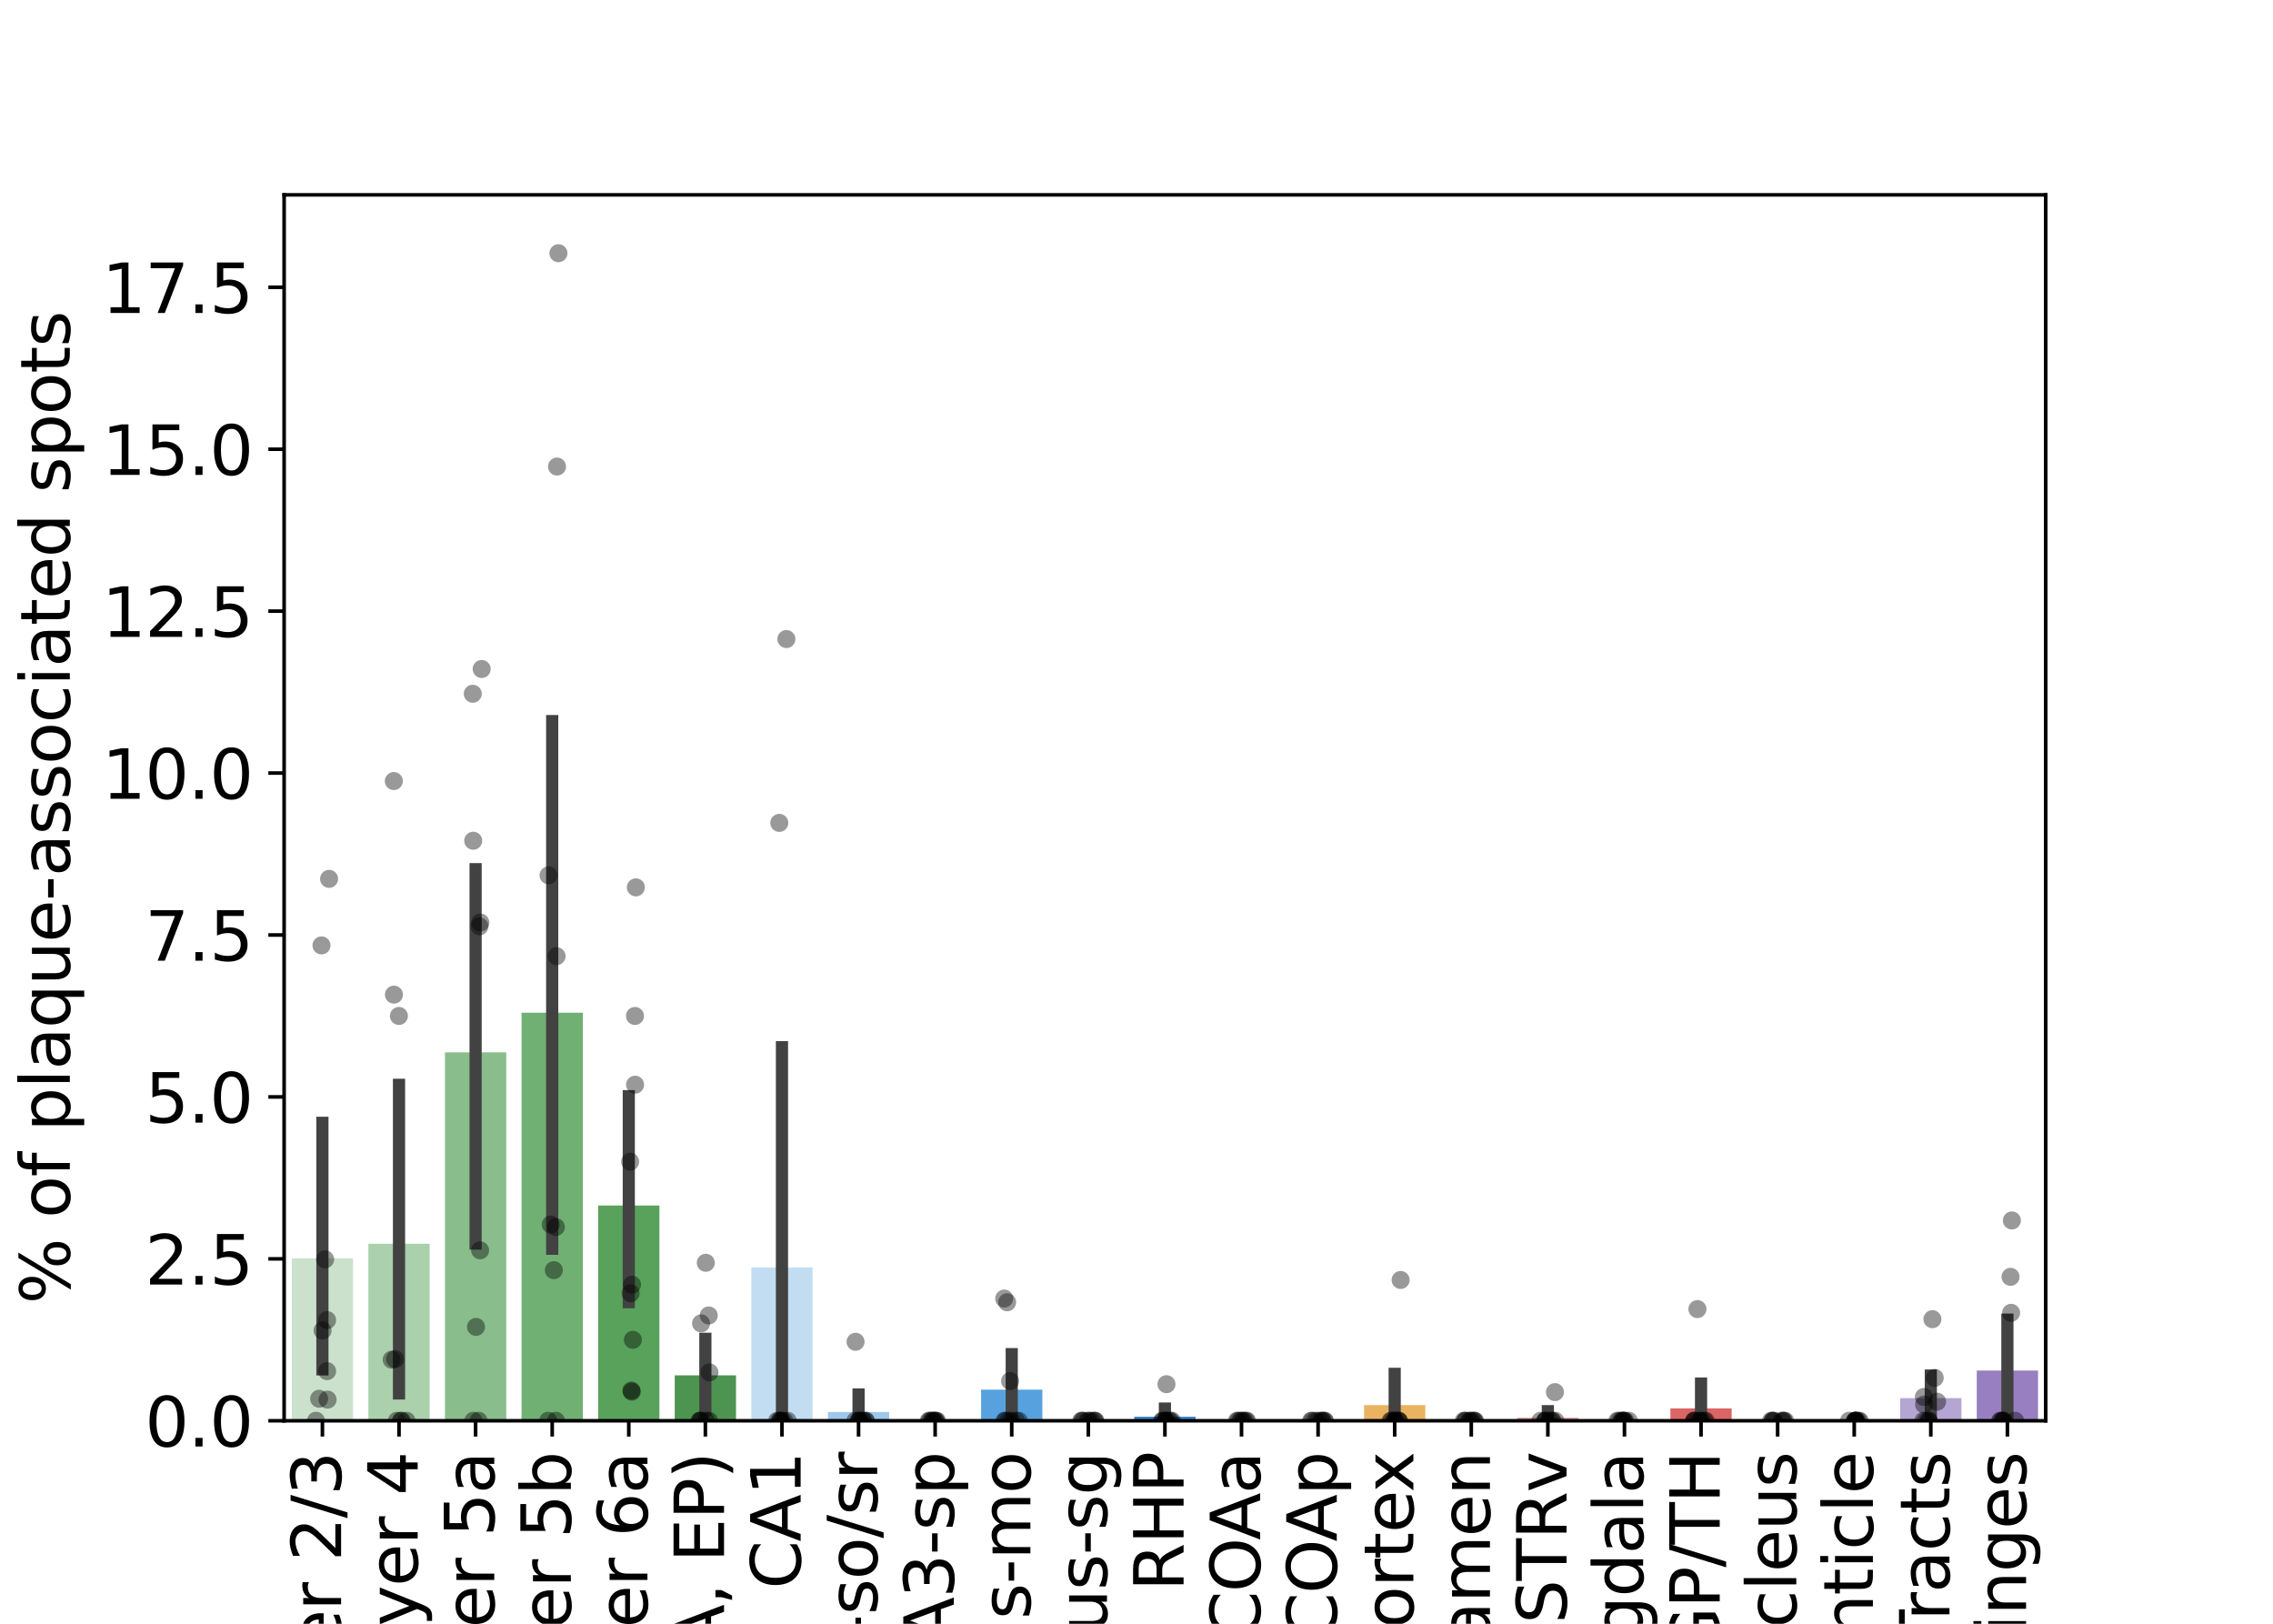 <?xml version="1.0" encoding="utf-8" standalone="no"?>
<!DOCTYPE svg PUBLIC "-//W3C//DTD SVG 1.1//EN"
  "http://www.w3.org/Graphics/SVG/1.1/DTD/svg11.dtd">
<svg xmlns:xlink="http://www.w3.org/1999/xlink" width="504pt" height="360pt" viewBox="0 0 504 360" xmlns="http://www.w3.org/2000/svg" version="1.1">
 <defs>
  <style type="text/css">*{stroke-linejoin: round; stroke-linecap: butt}</style>
 </defs>
 <g id="figure_1">
  <g id="patch_1">
   <path d="M 0 360 
L 504 360 
L 504 0 
L 0 0 
L 0 360 
z
" style="fill: none"/>
  </g>
  <g id="axes_1">
   <g id="patch_2">
    <path d="M 63 315 
L 453.6 315 
L 453.6 43.2 
L 63 43.2 
L 63 315 
z
" style="fill: none"/>
   </g>
   <g id="patch_3">
    <path d="M 64.698 315 
L 78.284 315 
L 78.284 278.972 
L 64.698 278.972 
z
" clip-path="url(#pa93773bdfe)" style="fill: #cbe1cc"/>
   </g>
   <g id="patch_4">
    <path d="M 81.681 315 
L 95.267 315 
L 95.267 275.746 
L 81.681 275.746 
z
" clip-path="url(#pa93773bdfe)" style="fill: #abd0ac"/>
   </g>
   <g id="patch_5">
    <path d="M 98.663 315 
L 112.25 315 
L 112.25 233.315 
L 98.663 233.315 
z
" clip-path="url(#pa93773bdfe)" style="fill: #89bd8c"/>
   </g>
   <g id="patch_6">
    <path d="M 115.646 315 
L 129.232 315 
L 129.232 224.531 
L 115.646 224.531 
z
" clip-path="url(#pa93773bdfe)" style="fill: #70b073"/>
   </g>
   <g id="patch_7">
    <path d="M 132.629 315 
L 146.215 315 
L 146.215 267.277 
L 132.629 267.277 
z
" clip-path="url(#pa93773bdfe)" style="fill: #58a25b"/>
   </g>
   <g id="patch_8">
    <path d="M 149.611 315 
L 163.197 315 
L 163.197 304.924 
L 149.611 304.924 
z
" clip-path="url(#pa93773bdfe)" style="fill: #4e9451"/>
   </g>
   <g id="patch_9">
    <path d="M 166.594 315 
L 180.18 315 
L 180.18 281.014 
L 166.594 281.014 
z
" clip-path="url(#pa93773bdfe)" style="fill: #c2ddf2"/>
   </g>
   <g id="patch_10">
    <path d="M 183.577 315 
L 197.163 315 
L 197.163 313.054 
L 183.577 313.054 
z
" clip-path="url(#pa93773bdfe)" style="fill: #9dc8eb"/>
   </g>
   <g id="patch_11">
    <path d="M 200.559 315 
L 214.145 315 
L 214.145 315 
L 200.559 315 
z
" clip-path="url(#pa93773bdfe)" style="fill: #76b2e4"/>
   </g>
   <g id="patch_12">
    <path d="M 217.542 315 
L 231.128 315 
L 231.128 308.092 
L 217.542 308.092 
z
" clip-path="url(#pa93773bdfe)" style="fill: #57a2de"/>
   </g>
   <g id="patch_13">
    <path d="M 234.524 315 
L 248.11 315 
L 248.11 315 
L 234.524 315 
z
" clip-path="url(#pa93773bdfe)" style="fill: #3a93d8"/>
   </g>
   <g id="patch_14">
    <path d="M 251.507 315 
L 265.093 315 
L 265.093 314.099 
L 251.507 314.099 
z
" clip-path="url(#pa93773bdfe)" style="fill: #3786cc"/>
   </g>
   <g id="patch_15">
    <path d="M 268.49 315 
L 282.076 315 
L 282.076 315 
L 268.49 315 
z
" clip-path="url(#pa93773bdfe)" style="fill: #f5ddbc"/>
   </g>
   <g id="patch_16">
    <path d="M 285.472 315 
L 299.058 315 
L 299.058 315 
L 285.472 315 
z
" clip-path="url(#pa93773bdfe)" style="fill: #efc98f"/>
   </g>
   <g id="patch_17">
    <path d="M 302.455 315 
L 316.041 315 
L 316.041 311.531 
L 302.455 311.531 
z
" clip-path="url(#pa93773bdfe)" style="fill: #e9b362"/>
   </g>
   <g id="patch_18">
    <path d="M 319.437 315 
L 333.023 315 
L 333.023 315 
L 319.437 315 
z
" clip-path="url(#pa93773bdfe)" style="fill: #f9d2d7"/>
   </g>
   <g id="patch_19">
    <path d="M 336.42 315 
L 350.006 315 
L 350.006 314.294 
L 336.42 314.294 
z
" clip-path="url(#pa93773bdfe)" style="fill: #e3a4a4"/>
   </g>
   <g id="patch_20">
    <path d="M 353.403 315 
L 366.989 315 
L 366.989 315 
L 353.403 315 
z
" clip-path="url(#pa93773bdfe)" style="fill: #d78080"/>
   </g>
   <g id="patch_21">
    <path d="M 370.385 315 
L 383.971 315 
L 383.971 312.249 
L 370.385 312.249 
z
" clip-path="url(#pa93773bdfe)" style="fill: #da6564"/>
   </g>
   <g id="patch_22">
    <path d="M 387.368 315 
L 400.954 315 
L 400.954 315 
L 387.368 315 
z
" clip-path="url(#pa93773bdfe)" style="fill: #db574d"/>
   </g>
   <g id="patch_23">
    <path d="M 404.35 315 
L 417.937 315 
L 417.937 315 
L 404.35 315 
z
" clip-path="url(#pa93773bdfe)" style="fill: #d2c9e4"/>
   </g>
   <g id="patch_24">
    <path d="M 421.333 315 
L 434.919 315 
L 434.919 309.983 
L 421.333 309.983 
z
" clip-path="url(#pa93773bdfe)" style="fill: #b4a5d2"/>
   </g>
   <g id="patch_25">
    <path d="M 438.316 315 
L 451.902 315 
L 451.902 303.86 
L 438.316 303.86 
z
" clip-path="url(#pa93773bdfe)" style="fill: #977fc1"/>
   </g>
   <g id="matplotlib.axis_1">
    <g id="xtick_1">
     <g id="line2d_1">
      <defs>
       <path id="me8ecfc5ffa" d="M 0 0 
L 0 3.5 
" style="stroke: #000000; stroke-width: 0.8"/>
      </defs>
      <g>
       <use xlink:href="#me8ecfc5ffa" x="71.491" y="315" style="stroke: #000000; stroke-width: 0.8"/>
      </g>
     </g>
     <g id="text_1">
      <!-- Cortex Layer 2/3 -->
      <g transform="translate(75.63 447.044)rotate(-90)scale(0.15 -0.15)">
       <defs>
        <path id="DejaVuSans-43" d="M 4122 4306 
L 4122 3641 
Q 3803 3938 3442 4084 
Q 3081 4231 2675 4231 
Q 1875 4231 1450 3742 
Q 1025 3253 1025 2328 
Q 1025 1406 1450 917 
Q 1875 428 2675 428 
Q 3081 428 3442 575 
Q 3803 722 4122 1019 
L 4122 359 
Q 3791 134 3420 21 
Q 3050 -91 2638 -91 
Q 1578 -91 968 557 
Q 359 1206 359 2328 
Q 359 3453 968 4101 
Q 1578 4750 2638 4750 
Q 3056 4750 3426 4639 
Q 3797 4528 4122 4306 
z
" transform="scale(0.016)"/>
        <path id="DejaVuSans-6f" d="M 1959 3097 
Q 1497 3097 1228 2736 
Q 959 2375 959 1747 
Q 959 1119 1226 758 
Q 1494 397 1959 397 
Q 2419 397 2687 759 
Q 2956 1122 2956 1747 
Q 2956 2369 2687 2733 
Q 2419 3097 1959 3097 
z
M 1959 3584 
Q 2709 3584 3137 3096 
Q 3566 2609 3566 1747 
Q 3566 888 3137 398 
Q 2709 -91 1959 -91 
Q 1206 -91 779 398 
Q 353 888 353 1747 
Q 353 2609 779 3096 
Q 1206 3584 1959 3584 
z
" transform="scale(0.016)"/>
        <path id="DejaVuSans-72" d="M 2631 2963 
Q 2534 3019 2420 3045 
Q 2306 3072 2169 3072 
Q 1681 3072 1420 2755 
Q 1159 2438 1159 1844 
L 1159 0 
L 581 0 
L 581 3500 
L 1159 3500 
L 1159 2956 
Q 1341 3275 1631 3429 
Q 1922 3584 2338 3584 
Q 2397 3584 2469 3576 
Q 2541 3569 2628 3553 
L 2631 2963 
z
" transform="scale(0.016)"/>
        <path id="DejaVuSans-74" d="M 1172 4494 
L 1172 3500 
L 2356 3500 
L 2356 3053 
L 1172 3053 
L 1172 1153 
Q 1172 725 1289 603 
Q 1406 481 1766 481 
L 2356 481 
L 2356 0 
L 1766 0 
Q 1100 0 847 248 
Q 594 497 594 1153 
L 594 3053 
L 172 3053 
L 172 3500 
L 594 3500 
L 594 4494 
L 1172 4494 
z
" transform="scale(0.016)"/>
        <path id="DejaVuSans-65" d="M 3597 1894 
L 3597 1613 
L 953 1613 
Q 991 1019 1311 708 
Q 1631 397 2203 397 
Q 2534 397 2845 478 
Q 3156 559 3463 722 
L 3463 178 
Q 3153 47 2828 -22 
Q 2503 -91 2169 -91 
Q 1331 -91 842 396 
Q 353 884 353 1716 
Q 353 2575 817 3079 
Q 1281 3584 2069 3584 
Q 2775 3584 3186 3129 
Q 3597 2675 3597 1894 
z
M 3022 2063 
Q 3016 2534 2758 2815 
Q 2500 3097 2075 3097 
Q 1594 3097 1305 2825 
Q 1016 2553 972 2059 
L 3022 2063 
z
" transform="scale(0.016)"/>
        <path id="DejaVuSans-78" d="M 3513 3500 
L 2247 1797 
L 3578 0 
L 2900 0 
L 1881 1375 
L 863 0 
L 184 0 
L 1544 1831 
L 300 3500 
L 978 3500 
L 1906 2253 
L 2834 3500 
L 3513 3500 
z
" transform="scale(0.016)"/>
        <path id="DejaVuSans-20" transform="scale(0.016)"/>
        <path id="DejaVuSans-4c" d="M 628 4666 
L 1259 4666 
L 1259 531 
L 3531 531 
L 3531 0 
L 628 0 
L 628 4666 
z
" transform="scale(0.016)"/>
        <path id="DejaVuSans-61" d="M 2194 1759 
Q 1497 1759 1228 1600 
Q 959 1441 959 1056 
Q 959 750 1161 570 
Q 1363 391 1709 391 
Q 2188 391 2477 730 
Q 2766 1069 2766 1631 
L 2766 1759 
L 2194 1759 
z
M 3341 1997 
L 3341 0 
L 2766 0 
L 2766 531 
Q 2569 213 2275 61 
Q 1981 -91 1556 -91 
Q 1019 -91 701 211 
Q 384 513 384 1019 
Q 384 1609 779 1909 
Q 1175 2209 1959 2209 
L 2766 2209 
L 2766 2266 
Q 2766 2663 2505 2880 
Q 2244 3097 1772 3097 
Q 1472 3097 1187 3025 
Q 903 2953 641 2809 
L 641 3341 
Q 956 3463 1253 3523 
Q 1550 3584 1831 3584 
Q 2591 3584 2966 3190 
Q 3341 2797 3341 1997 
z
" transform="scale(0.016)"/>
        <path id="DejaVuSans-79" d="M 2059 -325 
Q 1816 -950 1584 -1140 
Q 1353 -1331 966 -1331 
L 506 -1331 
L 506 -850 
L 844 -850 
Q 1081 -850 1212 -737 
Q 1344 -625 1503 -206 
L 1606 56 
L 191 3500 
L 800 3500 
L 1894 763 
L 2988 3500 
L 3597 3500 
L 2059 -325 
z
" transform="scale(0.016)"/>
        <path id="DejaVuSans-32" d="M 1228 531 
L 3431 531 
L 3431 0 
L 469 0 
L 469 531 
Q 828 903 1448 1529 
Q 2069 2156 2228 2338 
Q 2531 2678 2651 2914 
Q 2772 3150 2772 3378 
Q 2772 3750 2511 3984 
Q 2250 4219 1831 4219 
Q 1534 4219 1204 4116 
Q 875 4013 500 3803 
L 500 4441 
Q 881 4594 1212 4672 
Q 1544 4750 1819 4750 
Q 2544 4750 2975 4387 
Q 3406 4025 3406 3419 
Q 3406 3131 3298 2873 
Q 3191 2616 2906 2266 
Q 2828 2175 2409 1742 
Q 1991 1309 1228 531 
z
" transform="scale(0.016)"/>
        <path id="DejaVuSans-2f" d="M 1625 4666 
L 2156 4666 
L 531 -594 
L 0 -594 
L 1625 4666 
z
" transform="scale(0.016)"/>
        <path id="DejaVuSans-33" d="M 2597 2516 
Q 3050 2419 3304 2112 
Q 3559 1806 3559 1356 
Q 3559 666 3084 287 
Q 2609 -91 1734 -91 
Q 1441 -91 1130 -33 
Q 819 25 488 141 
L 488 750 
Q 750 597 1062 519 
Q 1375 441 1716 441 
Q 2309 441 2620 675 
Q 2931 909 2931 1356 
Q 2931 1769 2642 2001 
Q 2353 2234 1838 2234 
L 1294 2234 
L 1294 2753 
L 1863 2753 
Q 2328 2753 2575 2939 
Q 2822 3125 2822 3475 
Q 2822 3834 2567 4026 
Q 2313 4219 1838 4219 
Q 1578 4219 1281 4162 
Q 984 4106 628 3988 
L 628 4550 
Q 988 4650 1302 4700 
Q 1616 4750 1894 4750 
Q 2613 4750 3031 4423 
Q 3450 4097 3450 3541 
Q 3450 3153 3228 2886 
Q 3006 2619 2597 2516 
z
" transform="scale(0.016)"/>
       </defs>
       <use xlink:href="#DejaVuSans-43"/>
       <use xlink:href="#DejaVuSans-6f" x="69.824"/>
       <use xlink:href="#DejaVuSans-72" x="131.006"/>
       <use xlink:href="#DejaVuSans-74" x="172.119"/>
       <use xlink:href="#DejaVuSans-65" x="211.328"/>
       <use xlink:href="#DejaVuSans-78" x="271.102"/>
       <use xlink:href="#DejaVuSans-20" x="330.281"/>
       <use xlink:href="#DejaVuSans-4c" x="362.068"/>
       <use xlink:href="#DejaVuSans-61" x="417.781"/>
       <use xlink:href="#DejaVuSans-79" x="479.061"/>
       <use xlink:href="#DejaVuSans-65" x="538.24"/>
       <use xlink:href="#DejaVuSans-72" x="599.764"/>
       <use xlink:href="#DejaVuSans-20" x="640.877"/>
       <use xlink:href="#DejaVuSans-32" x="672.664"/>
       <use xlink:href="#DejaVuSans-2f" x="736.287"/>
       <use xlink:href="#DejaVuSans-33" x="769.979"/>
      </g>
     </g>
    </g>
    <g id="xtick_2">
     <g id="line2d_2">
      <g>
       <use xlink:href="#me8ecfc5ffa" x="88.474" y="315" style="stroke: #000000; stroke-width: 0.8"/>
      </g>
     </g>
     <g id="text_2">
      <!-- Cortex Layer 4 -->
      <g transform="translate(92.613 432.447)rotate(-90)scale(0.15 -0.15)">
       <defs>
        <path id="DejaVuSans-34" d="M 2419 4116 
L 825 1625 
L 2419 1625 
L 2419 4116 
z
M 2253 4666 
L 3047 4666 
L 3047 1625 
L 3713 1625 
L 3713 1100 
L 3047 1100 
L 3047 0 
L 2419 0 
L 2419 1100 
L 313 1100 
L 313 1709 
L 2253 4666 
z
" transform="scale(0.016)"/>
       </defs>
       <use xlink:href="#DejaVuSans-43"/>
       <use xlink:href="#DejaVuSans-6f" x="69.824"/>
       <use xlink:href="#DejaVuSans-72" x="131.006"/>
       <use xlink:href="#DejaVuSans-74" x="172.119"/>
       <use xlink:href="#DejaVuSans-65" x="211.328"/>
       <use xlink:href="#DejaVuSans-78" x="271.102"/>
       <use xlink:href="#DejaVuSans-20" x="330.281"/>
       <use xlink:href="#DejaVuSans-4c" x="362.068"/>
       <use xlink:href="#DejaVuSans-61" x="417.781"/>
       <use xlink:href="#DejaVuSans-79" x="479.061"/>
       <use xlink:href="#DejaVuSans-65" x="538.24"/>
       <use xlink:href="#DejaVuSans-72" x="599.764"/>
       <use xlink:href="#DejaVuSans-20" x="640.877"/>
       <use xlink:href="#DejaVuSans-34" x="672.664"/>
      </g>
     </g>
    </g>
    <g id="xtick_3">
     <g id="line2d_3">
      <g>
       <use xlink:href="#me8ecfc5ffa" x="105.457" y="315" style="stroke: #000000; stroke-width: 0.8"/>
      </g>
     </g>
     <g id="text_3">
      <!-- Cortex Layer 5a -->
      <g transform="translate(109.596 441.639)rotate(-90)scale(0.15 -0.15)">
       <defs>
        <path id="DejaVuSans-35" d="M 691 4666 
L 3169 4666 
L 3169 4134 
L 1269 4134 
L 1269 2991 
Q 1406 3038 1543 3061 
Q 1681 3084 1819 3084 
Q 2600 3084 3056 2656 
Q 3513 2228 3513 1497 
Q 3513 744 3044 326 
Q 2575 -91 1722 -91 
Q 1428 -91 1123 -41 
Q 819 9 494 109 
L 494 744 
Q 775 591 1075 516 
Q 1375 441 1709 441 
Q 2250 441 2565 725 
Q 2881 1009 2881 1497 
Q 2881 1984 2565 2268 
Q 2250 2553 1709 2553 
Q 1456 2553 1204 2497 
Q 953 2441 691 2322 
L 691 4666 
z
" transform="scale(0.016)"/>
       </defs>
       <use xlink:href="#DejaVuSans-43"/>
       <use xlink:href="#DejaVuSans-6f" x="69.824"/>
       <use xlink:href="#DejaVuSans-72" x="131.006"/>
       <use xlink:href="#DejaVuSans-74" x="172.119"/>
       <use xlink:href="#DejaVuSans-65" x="211.328"/>
       <use xlink:href="#DejaVuSans-78" x="271.102"/>
       <use xlink:href="#DejaVuSans-20" x="330.281"/>
       <use xlink:href="#DejaVuSans-4c" x="362.068"/>
       <use xlink:href="#DejaVuSans-61" x="417.781"/>
       <use xlink:href="#DejaVuSans-79" x="479.061"/>
       <use xlink:href="#DejaVuSans-65" x="538.24"/>
       <use xlink:href="#DejaVuSans-72" x="599.764"/>
       <use xlink:href="#DejaVuSans-20" x="640.877"/>
       <use xlink:href="#DejaVuSans-35" x="672.664"/>
       <use xlink:href="#DejaVuSans-61" x="736.287"/>
      </g>
     </g>
    </g>
    <g id="xtick_4">
     <g id="line2d_4">
      <g>
       <use xlink:href="#me8ecfc5ffa" x="122.439" y="315" style="stroke: #000000; stroke-width: 0.8"/>
      </g>
     </g>
     <g id="text_4">
      <!-- Cortex Layer 5b -->
      <g transform="translate(126.578 441.97)rotate(-90)scale(0.15 -0.15)">
       <defs>
        <path id="DejaVuSans-62" d="M 3116 1747 
Q 3116 2381 2855 2742 
Q 2594 3103 2138 3103 
Q 1681 3103 1420 2742 
Q 1159 2381 1159 1747 
Q 1159 1113 1420 752 
Q 1681 391 2138 391 
Q 2594 391 2855 752 
Q 3116 1113 3116 1747 
z
M 1159 2969 
Q 1341 3281 1617 3432 
Q 1894 3584 2278 3584 
Q 2916 3584 3314 3078 
Q 3713 2572 3713 1747 
Q 3713 922 3314 415 
Q 2916 -91 2278 -91 
Q 1894 -91 1617 61 
Q 1341 213 1159 525 
L 1159 0 
L 581 0 
L 581 4863 
L 1159 4863 
L 1159 2969 
z
" transform="scale(0.016)"/>
       </defs>
       <use xlink:href="#DejaVuSans-43"/>
       <use xlink:href="#DejaVuSans-6f" x="69.824"/>
       <use xlink:href="#DejaVuSans-72" x="131.006"/>
       <use xlink:href="#DejaVuSans-74" x="172.119"/>
       <use xlink:href="#DejaVuSans-65" x="211.328"/>
       <use xlink:href="#DejaVuSans-78" x="271.102"/>
       <use xlink:href="#DejaVuSans-20" x="330.281"/>
       <use xlink:href="#DejaVuSans-4c" x="362.068"/>
       <use xlink:href="#DejaVuSans-61" x="417.781"/>
       <use xlink:href="#DejaVuSans-79" x="479.061"/>
       <use xlink:href="#DejaVuSans-65" x="538.24"/>
       <use xlink:href="#DejaVuSans-72" x="599.764"/>
       <use xlink:href="#DejaVuSans-20" x="640.877"/>
       <use xlink:href="#DejaVuSans-35" x="672.664"/>
       <use xlink:href="#DejaVuSans-62" x="736.287"/>
      </g>
     </g>
    </g>
    <g id="xtick_5">
     <g id="line2d_5">
      <g>
       <use xlink:href="#me8ecfc5ffa" x="139.422" y="315" style="stroke: #000000; stroke-width: 0.8"/>
      </g>
     </g>
     <g id="text_5">
      <!-- Cortex Layer 6a -->
      <g transform="translate(143.561 441.639)rotate(-90)scale(0.15 -0.15)">
       <defs>
        <path id="DejaVuSans-36" d="M 2113 2584 
Q 1688 2584 1439 2293 
Q 1191 2003 1191 1497 
Q 1191 994 1439 701 
Q 1688 409 2113 409 
Q 2538 409 2786 701 
Q 3034 994 3034 1497 
Q 3034 2003 2786 2293 
Q 2538 2584 2113 2584 
z
M 3366 4563 
L 3366 3988 
Q 3128 4100 2886 4159 
Q 2644 4219 2406 4219 
Q 1781 4219 1451 3797 
Q 1122 3375 1075 2522 
Q 1259 2794 1537 2939 
Q 1816 3084 2150 3084 
Q 2853 3084 3261 2657 
Q 3669 2231 3669 1497 
Q 3669 778 3244 343 
Q 2819 -91 2113 -91 
Q 1303 -91 875 529 
Q 447 1150 447 2328 
Q 447 3434 972 4092 
Q 1497 4750 2381 4750 
Q 2619 4750 2861 4703 
Q 3103 4656 3366 4563 
z
" transform="scale(0.016)"/>
       </defs>
       <use xlink:href="#DejaVuSans-43"/>
       <use xlink:href="#DejaVuSans-6f" x="69.824"/>
       <use xlink:href="#DejaVuSans-72" x="131.006"/>
       <use xlink:href="#DejaVuSans-74" x="172.119"/>
       <use xlink:href="#DejaVuSans-65" x="211.328"/>
       <use xlink:href="#DejaVuSans-78" x="271.102"/>
       <use xlink:href="#DejaVuSans-20" x="330.281"/>
       <use xlink:href="#DejaVuSans-4c" x="362.068"/>
       <use xlink:href="#DejaVuSans-61" x="417.781"/>
       <use xlink:href="#DejaVuSans-79" x="479.061"/>
       <use xlink:href="#DejaVuSans-65" x="538.24"/>
       <use xlink:href="#DejaVuSans-72" x="599.764"/>
       <use xlink:href="#DejaVuSans-20" x="640.877"/>
       <use xlink:href="#DejaVuSans-36" x="672.664"/>
       <use xlink:href="#DejaVuSans-61" x="736.287"/>
      </g>
     </g>
    </g>
    <g id="xtick_6">
     <g id="line2d_6">
      <g>
       <use xlink:href="#me8ecfc5ffa" x="156.404" y="315" style="stroke: #000000; stroke-width: 0.8"/>
      </g>
     </g>
     <g id="text_6">
      <!-- CTXsp (L6b, CLA, EP) -->
      <g transform="translate(160.543 480.166)rotate(-90)scale(0.15 -0.15)">
       <defs>
        <path id="DejaVuSans-54" d="M -19 4666 
L 3928 4666 
L 3928 4134 
L 2272 4134 
L 2272 0 
L 1638 0 
L 1638 4134 
L -19 4134 
L -19 4666 
z
" transform="scale(0.016)"/>
        <path id="DejaVuSans-58" d="M 403 4666 
L 1081 4666 
L 2241 2931 
L 3406 4666 
L 4084 4666 
L 2584 2425 
L 4184 0 
L 3506 0 
L 2194 1984 
L 872 0 
L 191 0 
L 1856 2491 
L 403 4666 
z
" transform="scale(0.016)"/>
        <path id="DejaVuSans-73" d="M 2834 3397 
L 2834 2853 
Q 2591 2978 2328 3040 
Q 2066 3103 1784 3103 
Q 1356 3103 1142 2972 
Q 928 2841 928 2578 
Q 928 2378 1081 2264 
Q 1234 2150 1697 2047 
L 1894 2003 
Q 2506 1872 2764 1633 
Q 3022 1394 3022 966 
Q 3022 478 2636 193 
Q 2250 -91 1575 -91 
Q 1294 -91 989 -36 
Q 684 19 347 128 
L 347 722 
Q 666 556 975 473 
Q 1284 391 1588 391 
Q 1994 391 2212 530 
Q 2431 669 2431 922 
Q 2431 1156 2273 1281 
Q 2116 1406 1581 1522 
L 1381 1569 
Q 847 1681 609 1914 
Q 372 2147 372 2553 
Q 372 3047 722 3315 
Q 1072 3584 1716 3584 
Q 2034 3584 2315 3537 
Q 2597 3491 2834 3397 
z
" transform="scale(0.016)"/>
        <path id="DejaVuSans-70" d="M 1159 525 
L 1159 -1331 
L 581 -1331 
L 581 3500 
L 1159 3500 
L 1159 2969 
Q 1341 3281 1617 3432 
Q 1894 3584 2278 3584 
Q 2916 3584 3314 3078 
Q 3713 2572 3713 1747 
Q 3713 922 3314 415 
Q 2916 -91 2278 -91 
Q 1894 -91 1617 61 
Q 1341 213 1159 525 
z
M 3116 1747 
Q 3116 2381 2855 2742 
Q 2594 3103 2138 3103 
Q 1681 3103 1420 2742 
Q 1159 2381 1159 1747 
Q 1159 1113 1420 752 
Q 1681 391 2138 391 
Q 2594 391 2855 752 
Q 3116 1113 3116 1747 
z
" transform="scale(0.016)"/>
        <path id="DejaVuSans-28" d="M 1984 4856 
Q 1566 4138 1362 3434 
Q 1159 2731 1159 2009 
Q 1159 1288 1364 580 
Q 1569 -128 1984 -844 
L 1484 -844 
Q 1016 -109 783 600 
Q 550 1309 550 2009 
Q 550 2706 781 3412 
Q 1013 4119 1484 4856 
L 1984 4856 
z
" transform="scale(0.016)"/>
        <path id="DejaVuSans-2c" d="M 750 794 
L 1409 794 
L 1409 256 
L 897 -744 
L 494 -744 
L 750 256 
L 750 794 
z
" transform="scale(0.016)"/>
        <path id="DejaVuSans-41" d="M 2188 4044 
L 1331 1722 
L 3047 1722 
L 2188 4044 
z
M 1831 4666 
L 2547 4666 
L 4325 0 
L 3669 0 
L 3244 1197 
L 1141 1197 
L 716 0 
L 50 0 
L 1831 4666 
z
" transform="scale(0.016)"/>
        <path id="DejaVuSans-45" d="M 628 4666 
L 3578 4666 
L 3578 4134 
L 1259 4134 
L 1259 2753 
L 3481 2753 
L 3481 2222 
L 1259 2222 
L 1259 531 
L 3634 531 
L 3634 0 
L 628 0 
L 628 4666 
z
" transform="scale(0.016)"/>
        <path id="DejaVuSans-50" d="M 1259 4147 
L 1259 2394 
L 2053 2394 
Q 2494 2394 2734 2622 
Q 2975 2850 2975 3272 
Q 2975 3691 2734 3919 
Q 2494 4147 2053 4147 
L 1259 4147 
z
M 628 4666 
L 2053 4666 
Q 2838 4666 3239 4311 
Q 3641 3956 3641 3272 
Q 3641 2581 3239 2228 
Q 2838 1875 2053 1875 
L 1259 1875 
L 1259 0 
L 628 0 
L 628 4666 
z
" transform="scale(0.016)"/>
        <path id="DejaVuSans-29" d="M 513 4856 
L 1013 4856 
Q 1481 4119 1714 3412 
Q 1947 2706 1947 2009 
Q 1947 1309 1714 600 
Q 1481 -109 1013 -844 
L 513 -844 
Q 928 -128 1133 580 
Q 1338 1288 1338 2009 
Q 1338 2731 1133 3434 
Q 928 4138 513 4856 
z
" transform="scale(0.016)"/>
       </defs>
       <use xlink:href="#DejaVuSans-43"/>
       <use xlink:href="#DejaVuSans-54" x="69.824"/>
       <use xlink:href="#DejaVuSans-58" x="130.908"/>
       <use xlink:href="#DejaVuSans-73" x="199.414"/>
       <use xlink:href="#DejaVuSans-70" x="251.514"/>
       <use xlink:href="#DejaVuSans-20" x="314.99"/>
       <use xlink:href="#DejaVuSans-28" x="346.777"/>
       <use xlink:href="#DejaVuSans-4c" x="385.791"/>
       <use xlink:href="#DejaVuSans-36" x="441.504"/>
       <use xlink:href="#DejaVuSans-62" x="505.127"/>
       <use xlink:href="#DejaVuSans-2c" x="568.604"/>
       <use xlink:href="#DejaVuSans-20" x="600.391"/>
       <use xlink:href="#DejaVuSans-43" x="632.178"/>
       <use xlink:href="#DejaVuSans-4c" x="702.002"/>
       <use xlink:href="#DejaVuSans-41" x="759.965"/>
       <use xlink:href="#DejaVuSans-2c" x="828.373"/>
       <use xlink:href="#DejaVuSans-20" x="860.16"/>
       <use xlink:href="#DejaVuSans-45" x="891.947"/>
       <use xlink:href="#DejaVuSans-50" x="955.131"/>
       <use xlink:href="#DejaVuSans-29" x="1015.434"/>
      </g>
     </g>
    </g>
    <g id="xtick_7">
     <g id="line2d_7">
      <g>
       <use xlink:href="#me8ecfc5ffa" x="173.387" y="315" style="stroke: #000000; stroke-width: 0.8"/>
      </g>
     </g>
     <g id="text_7">
      <!-- CA1 -->
      <g transform="translate(177.526 352.279)rotate(-90)scale(0.15 -0.15)">
       <defs>
        <path id="DejaVuSans-31" d="M 794 531 
L 1825 531 
L 1825 4091 
L 703 3866 
L 703 4441 
L 1819 4666 
L 2450 4666 
L 2450 531 
L 3481 531 
L 3481 0 
L 794 0 
L 794 531 
z
" transform="scale(0.016)"/>
       </defs>
       <use xlink:href="#DejaVuSans-43"/>
       <use xlink:href="#DejaVuSans-41" x="69.824"/>
       <use xlink:href="#DejaVuSans-31" x="138.232"/>
      </g>
     </g>
    </g>
    <g id="xtick_8">
     <g id="line2d_8">
      <g>
       <use xlink:href="#me8ecfc5ffa" x="190.37" y="315" style="stroke: #000000; stroke-width: 0.8"/>
      </g>
     </g>
     <g id="text_8">
      <!-- CA3-so/sr -->
      <g transform="translate(194.509 393.716)rotate(-90)scale(0.15 -0.15)">
       <defs>
        <path id="DejaVuSans-2d" d="M 313 2009 
L 1997 2009 
L 1997 1497 
L 313 1497 
L 313 2009 
z
" transform="scale(0.016)"/>
       </defs>
       <use xlink:href="#DejaVuSans-43"/>
       <use xlink:href="#DejaVuSans-41" x="69.824"/>
       <use xlink:href="#DejaVuSans-33" x="138.232"/>
       <use xlink:href="#DejaVuSans-2d" x="201.855"/>
       <use xlink:href="#DejaVuSans-73" x="237.939"/>
       <use xlink:href="#DejaVuSans-6f" x="290.039"/>
       <use xlink:href="#DejaVuSans-2f" x="351.221"/>
       <use xlink:href="#DejaVuSans-73" x="384.912"/>
       <use xlink:href="#DejaVuSans-72" x="437.012"/>
      </g>
     </g>
    </g>
    <g id="xtick_9">
     <g id="line2d_9">
      <g>
       <use xlink:href="#me8ecfc5ffa" x="207.352" y="315" style="stroke: #000000; stroke-width: 0.8"/>
      </g>
     </g>
     <g id="text_9">
      <!-- CA3-sp -->
      <g transform="translate(211.491 375.027)rotate(-90)scale(0.15 -0.15)">
       <use xlink:href="#DejaVuSans-43"/>
       <use xlink:href="#DejaVuSans-41" x="69.824"/>
       <use xlink:href="#DejaVuSans-33" x="138.232"/>
       <use xlink:href="#DejaVuSans-2d" x="201.855"/>
       <use xlink:href="#DejaVuSans-73" x="237.939"/>
       <use xlink:href="#DejaVuSans-70" x="290.039"/>
      </g>
     </g>
    </g>
    <g id="xtick_10">
     <g id="line2d_10">
      <g>
       <use xlink:href="#me8ecfc5ffa" x="224.335" y="315" style="stroke: #000000; stroke-width: 0.8"/>
      </g>
     </g>
     <g id="text_10">
      <!-- Dentate Gyrus-mo -->
      <g transform="translate(228.474 460.424)rotate(-90)scale(0.15 -0.15)">
       <defs>
        <path id="DejaVuSans-44" d="M 1259 4147 
L 1259 519 
L 2022 519 
Q 2988 519 3436 956 
Q 3884 1394 3884 2338 
Q 3884 3275 3436 3711 
Q 2988 4147 2022 4147 
L 1259 4147 
z
M 628 4666 
L 1925 4666 
Q 3281 4666 3915 4102 
Q 4550 3538 4550 2338 
Q 4550 1131 3912 565 
Q 3275 0 1925 0 
L 628 0 
L 628 4666 
z
" transform="scale(0.016)"/>
        <path id="DejaVuSans-6e" d="M 3513 2113 
L 3513 0 
L 2938 0 
L 2938 2094 
Q 2938 2591 2744 2837 
Q 2550 3084 2163 3084 
Q 1697 3084 1428 2787 
Q 1159 2491 1159 1978 
L 1159 0 
L 581 0 
L 581 3500 
L 1159 3500 
L 1159 2956 
Q 1366 3272 1645 3428 
Q 1925 3584 2291 3584 
Q 2894 3584 3203 3211 
Q 3513 2838 3513 2113 
z
" transform="scale(0.016)"/>
        <path id="DejaVuSans-47" d="M 3809 666 
L 3809 1919 
L 2778 1919 
L 2778 2438 
L 4434 2438 
L 4434 434 
Q 4069 175 3628 42 
Q 3188 -91 2688 -91 
Q 1594 -91 976 548 
Q 359 1188 359 2328 
Q 359 3472 976 4111 
Q 1594 4750 2688 4750 
Q 3144 4750 3555 4637 
Q 3966 4525 4313 4306 
L 4313 3634 
Q 3963 3931 3569 4081 
Q 3175 4231 2741 4231 
Q 1884 4231 1454 3753 
Q 1025 3275 1025 2328 
Q 1025 1384 1454 906 
Q 1884 428 2741 428 
Q 3075 428 3337 486 
Q 3600 544 3809 666 
z
" transform="scale(0.016)"/>
        <path id="DejaVuSans-75" d="M 544 1381 
L 544 3500 
L 1119 3500 
L 1119 1403 
Q 1119 906 1312 657 
Q 1506 409 1894 409 
Q 2359 409 2629 706 
Q 2900 1003 2900 1516 
L 2900 3500 
L 3475 3500 
L 3475 0 
L 2900 0 
L 2900 538 
Q 2691 219 2414 64 
Q 2138 -91 1772 -91 
Q 1169 -91 856 284 
Q 544 659 544 1381 
z
M 1991 3584 
L 1991 3584 
z
" transform="scale(0.016)"/>
        <path id="DejaVuSans-6d" d="M 3328 2828 
Q 3544 3216 3844 3400 
Q 4144 3584 4550 3584 
Q 5097 3584 5394 3201 
Q 5691 2819 5691 2113 
L 5691 0 
L 5113 0 
L 5113 2094 
Q 5113 2597 4934 2840 
Q 4756 3084 4391 3084 
Q 3944 3084 3684 2787 
Q 3425 2491 3425 1978 
L 3425 0 
L 2847 0 
L 2847 2094 
Q 2847 2600 2669 2842 
Q 2491 3084 2119 3084 
Q 1678 3084 1418 2786 
Q 1159 2488 1159 1978 
L 1159 0 
L 581 0 
L 581 3500 
L 1159 3500 
L 1159 2956 
Q 1356 3278 1631 3431 
Q 1906 3584 2284 3584 
Q 2666 3584 2933 3390 
Q 3200 3197 3328 2828 
z
" transform="scale(0.016)"/>
       </defs>
       <use xlink:href="#DejaVuSans-44"/>
       <use xlink:href="#DejaVuSans-65" x="77.002"/>
       <use xlink:href="#DejaVuSans-6e" x="138.525"/>
       <use xlink:href="#DejaVuSans-74" x="201.904"/>
       <use xlink:href="#DejaVuSans-61" x="241.113"/>
       <use xlink:href="#DejaVuSans-74" x="302.393"/>
       <use xlink:href="#DejaVuSans-65" x="341.602"/>
       <use xlink:href="#DejaVuSans-20" x="403.125"/>
       <use xlink:href="#DejaVuSans-47" x="434.912"/>
       <use xlink:href="#DejaVuSans-79" x="512.402"/>
       <use xlink:href="#DejaVuSans-72" x="571.582"/>
       <use xlink:href="#DejaVuSans-75" x="612.695"/>
       <use xlink:href="#DejaVuSans-73" x="676.074"/>
       <use xlink:href="#DejaVuSans-2d" x="728.174"/>
       <use xlink:href="#DejaVuSans-6d" x="764.258"/>
       <use xlink:href="#DejaVuSans-6f" x="861.67"/>
      </g>
     </g>
    </g>
    <g id="xtick_11">
     <g id="line2d_11">
      <g>
       <use xlink:href="#me8ecfc5ffa" x="241.317" y="315" style="stroke: #000000; stroke-width: 0.8"/>
      </g>
     </g>
     <g id="text_11">
      <!-- Dentate Gyrus-sg -->
      <g transform="translate(245.456 453.972)rotate(-90)scale(0.15 -0.15)">
       <defs>
        <path id="DejaVuSans-67" d="M 2906 1791 
Q 2906 2416 2648 2759 
Q 2391 3103 1925 3103 
Q 1463 3103 1205 2759 
Q 947 2416 947 1791 
Q 947 1169 1205 825 
Q 1463 481 1925 481 
Q 2391 481 2648 825 
Q 2906 1169 2906 1791 
z
M 3481 434 
Q 3481 -459 3084 -895 
Q 2688 -1331 1869 -1331 
Q 1566 -1331 1297 -1286 
Q 1028 -1241 775 -1147 
L 775 -588 
Q 1028 -725 1275 -790 
Q 1522 -856 1778 -856 
Q 2344 -856 2625 -561 
Q 2906 -266 2906 331 
L 2906 616 
Q 2728 306 2450 153 
Q 2172 0 1784 0 
Q 1141 0 747 490 
Q 353 981 353 1791 
Q 353 2603 747 3093 
Q 1141 3584 1784 3584 
Q 2172 3584 2450 3431 
Q 2728 3278 2906 2969 
L 2906 3500 
L 3481 3500 
L 3481 434 
z
" transform="scale(0.016)"/>
       </defs>
       <use xlink:href="#DejaVuSans-44"/>
       <use xlink:href="#DejaVuSans-65" x="77.002"/>
       <use xlink:href="#DejaVuSans-6e" x="138.525"/>
       <use xlink:href="#DejaVuSans-74" x="201.904"/>
       <use xlink:href="#DejaVuSans-61" x="241.113"/>
       <use xlink:href="#DejaVuSans-74" x="302.393"/>
       <use xlink:href="#DejaVuSans-65" x="341.602"/>
       <use xlink:href="#DejaVuSans-20" x="403.125"/>
       <use xlink:href="#DejaVuSans-47" x="434.912"/>
       <use xlink:href="#DejaVuSans-79" x="512.402"/>
       <use xlink:href="#DejaVuSans-72" x="571.582"/>
       <use xlink:href="#DejaVuSans-75" x="612.695"/>
       <use xlink:href="#DejaVuSans-73" x="676.074"/>
       <use xlink:href="#DejaVuSans-2d" x="728.174"/>
       <use xlink:href="#DejaVuSans-73" x="764.258"/>
       <use xlink:href="#DejaVuSans-67" x="816.357"/>
      </g>
     </g>
    </g>
    <g id="xtick_12">
     <g id="line2d_12">
      <g>
       <use xlink:href="#me8ecfc5ffa" x="258.3" y="315" style="stroke: #000000; stroke-width: 0.8"/>
      </g>
     </g>
     <g id="text_12">
      <!-- RHP -->
      <g transform="translate(262.439 352.748)rotate(-90)scale(0.15 -0.15)">
       <defs>
        <path id="DejaVuSans-52" d="M 2841 2188 
Q 3044 2119 3236 1894 
Q 3428 1669 3622 1275 
L 4263 0 
L 3584 0 
L 2988 1197 
Q 2756 1666 2539 1819 
Q 2322 1972 1947 1972 
L 1259 1972 
L 1259 0 
L 628 0 
L 628 4666 
L 2053 4666 
Q 2853 4666 3247 4331 
Q 3641 3997 3641 3322 
Q 3641 2881 3436 2590 
Q 3231 2300 2841 2188 
z
M 1259 4147 
L 1259 2491 
L 2053 2491 
Q 2509 2491 2742 2702 
Q 2975 2913 2975 3322 
Q 2975 3731 2742 3939 
Q 2509 4147 2053 4147 
L 1259 4147 
z
" transform="scale(0.016)"/>
        <path id="DejaVuSans-48" d="M 628 4666 
L 1259 4666 
L 1259 2753 
L 3553 2753 
L 3553 4666 
L 4184 4666 
L 4184 0 
L 3553 0 
L 3553 2222 
L 1259 2222 
L 1259 0 
L 628 0 
L 628 4666 
z
" transform="scale(0.016)"/>
       </defs>
       <use xlink:href="#DejaVuSans-52"/>
       <use xlink:href="#DejaVuSans-48" x="69.482"/>
       <use xlink:href="#DejaVuSans-50" x="144.678"/>
      </g>
     </g>
    </g>
    <g id="xtick_13">
     <g id="line2d_13">
      <g>
       <use xlink:href="#me8ecfc5ffa" x="275.283" y="315" style="stroke: #000000; stroke-width: 0.8"/>
      </g>
     </g>
     <g id="text_13">
      <!-- COAa -->
      <g transform="translate(279.422 363.473)rotate(-90)scale(0.15 -0.15)">
       <defs>
        <path id="DejaVuSans-4f" d="M 2522 4238 
Q 1834 4238 1429 3725 
Q 1025 3213 1025 2328 
Q 1025 1447 1429 934 
Q 1834 422 2522 422 
Q 3209 422 3611 934 
Q 4013 1447 4013 2328 
Q 4013 3213 3611 3725 
Q 3209 4238 2522 4238 
z
M 2522 4750 
Q 3503 4750 4090 4092 
Q 4678 3434 4678 2328 
Q 4678 1225 4090 567 
Q 3503 -91 2522 -91 
Q 1538 -91 948 565 
Q 359 1222 359 2328 
Q 359 3434 948 4092 
Q 1538 4750 2522 4750 
z
" transform="scale(0.016)"/>
       </defs>
       <use xlink:href="#DejaVuSans-43"/>
       <use xlink:href="#DejaVuSans-4f" x="69.824"/>
       <use xlink:href="#DejaVuSans-41" x="146.785"/>
       <use xlink:href="#DejaVuSans-61" x="215.193"/>
      </g>
     </g>
    </g>
    <g id="xtick_14">
     <g id="line2d_14">
      <g>
       <use xlink:href="#me8ecfc5ffa" x="292.265" y="315" style="stroke: #000000; stroke-width: 0.8"/>
      </g>
     </g>
     <g id="text_14">
      <!-- COAp -->
      <g transform="translate(296.404 363.803)rotate(-90)scale(0.15 -0.15)">
       <use xlink:href="#DejaVuSans-43"/>
       <use xlink:href="#DejaVuSans-4f" x="69.824"/>
       <use xlink:href="#DejaVuSans-41" x="146.785"/>
       <use xlink:href="#DejaVuSans-70" x="215.193"/>
      </g>
     </g>
    </g>
    <g id="xtick_15">
     <g id="line2d_15">
      <g>
       <use xlink:href="#me8ecfc5ffa" x="309.248" y="315" style="stroke: #000000; stroke-width: 0.8"/>
      </g>
     </g>
     <g id="text_15">
      <!-- Piriform Cortex -->
      <g transform="translate(313.387 434.493)rotate(-90)scale(0.15 -0.15)">
       <defs>
        <path id="DejaVuSans-69" d="M 603 3500 
L 1178 3500 
L 1178 0 
L 603 0 
L 603 3500 
z
M 603 4863 
L 1178 4863 
L 1178 4134 
L 603 4134 
L 603 4863 
z
" transform="scale(0.016)"/>
        <path id="DejaVuSans-66" d="M 2375 4863 
L 2375 4384 
L 1825 4384 
Q 1516 4384 1395 4259 
Q 1275 4134 1275 3809 
L 1275 3500 
L 2222 3500 
L 2222 3053 
L 1275 3053 
L 1275 0 
L 697 0 
L 697 3053 
L 147 3053 
L 147 3500 
L 697 3500 
L 697 3744 
Q 697 4328 969 4595 
Q 1241 4863 1831 4863 
L 2375 4863 
z
" transform="scale(0.016)"/>
       </defs>
       <use xlink:href="#DejaVuSans-50"/>
       <use xlink:href="#DejaVuSans-69" x="58.053"/>
       <use xlink:href="#DejaVuSans-72" x="85.836"/>
       <use xlink:href="#DejaVuSans-69" x="126.949"/>
       <use xlink:href="#DejaVuSans-66" x="154.732"/>
       <use xlink:href="#DejaVuSans-6f" x="189.938"/>
       <use xlink:href="#DejaVuSans-72" x="251.119"/>
       <use xlink:href="#DejaVuSans-6d" x="290.482"/>
       <use xlink:href="#DejaVuSans-20" x="387.895"/>
       <use xlink:href="#DejaVuSans-43" x="419.682"/>
       <use xlink:href="#DejaVuSans-6f" x="489.506"/>
       <use xlink:href="#DejaVuSans-72" x="550.688"/>
       <use xlink:href="#DejaVuSans-74" x="591.801"/>
       <use xlink:href="#DejaVuSans-65" x="631.01"/>
       <use xlink:href="#DejaVuSans-78" x="690.783"/>
      </g>
     </g>
    </g>
    <g id="xtick_16">
     <g id="line2d_16">
      <g>
       <use xlink:href="#me8ecfc5ffa" x="326.23" y="315" style="stroke: #000000; stroke-width: 0.8"/>
      </g>
     </g>
     <g id="text_16">
      <!-- Caudoputamen -->
      <g transform="translate(330.369 437.322)rotate(-90)scale(0.15 -0.15)">
       <defs>
        <path id="DejaVuSans-64" d="M 2906 2969 
L 2906 4863 
L 3481 4863 
L 3481 0 
L 2906 0 
L 2906 525 
Q 2725 213 2448 61 
Q 2172 -91 1784 -91 
Q 1150 -91 751 415 
Q 353 922 353 1747 
Q 353 2572 751 3078 
Q 1150 3584 1784 3584 
Q 2172 3584 2448 3432 
Q 2725 3281 2906 2969 
z
M 947 1747 
Q 947 1113 1208 752 
Q 1469 391 1925 391 
Q 2381 391 2643 752 
Q 2906 1113 2906 1747 
Q 2906 2381 2643 2742 
Q 2381 3103 1925 3103 
Q 1469 3103 1208 2742 
Q 947 2381 947 1747 
z
" transform="scale(0.016)"/>
       </defs>
       <use xlink:href="#DejaVuSans-43"/>
       <use xlink:href="#DejaVuSans-61" x="69.824"/>
       <use xlink:href="#DejaVuSans-75" x="131.104"/>
       <use xlink:href="#DejaVuSans-64" x="194.482"/>
       <use xlink:href="#DejaVuSans-6f" x="257.959"/>
       <use xlink:href="#DejaVuSans-70" x="319.141"/>
       <use xlink:href="#DejaVuSans-75" x="382.617"/>
       <use xlink:href="#DejaVuSans-74" x="445.996"/>
       <use xlink:href="#DejaVuSans-61" x="485.205"/>
       <use xlink:href="#DejaVuSans-6d" x="546.484"/>
       <use xlink:href="#DejaVuSans-65" x="643.896"/>
       <use xlink:href="#DejaVuSans-6e" x="705.42"/>
      </g>
     </g>
    </g>
    <g id="xtick_17">
     <g id="line2d_17">
      <g>
       <use xlink:href="#me8ecfc5ffa" x="343.213" y="315" style="stroke: #000000; stroke-width: 0.8"/>
      </g>
     </g>
     <g id="text_17">
      <!-- STRv -->
      <g transform="translate(347.352 359.985)rotate(-90)scale(0.15 -0.15)">
       <defs>
        <path id="DejaVuSans-53" d="M 3425 4513 
L 3425 3897 
Q 3066 4069 2747 4153 
Q 2428 4238 2131 4238 
Q 1616 4238 1336 4038 
Q 1056 3838 1056 3469 
Q 1056 3159 1242 3001 
Q 1428 2844 1947 2747 
L 2328 2669 
Q 3034 2534 3370 2195 
Q 3706 1856 3706 1288 
Q 3706 609 3251 259 
Q 2797 -91 1919 -91 
Q 1588 -91 1214 -16 
Q 841 59 441 206 
L 441 856 
Q 825 641 1194 531 
Q 1563 422 1919 422 
Q 2459 422 2753 634 
Q 3047 847 3047 1241 
Q 3047 1584 2836 1778 
Q 2625 1972 2144 2069 
L 1759 2144 
Q 1053 2284 737 2584 
Q 422 2884 422 3419 
Q 422 4038 858 4394 
Q 1294 4750 2059 4750 
Q 2388 4750 2728 4690 
Q 3069 4631 3425 4513 
z
" transform="scale(0.016)"/>
        <path id="DejaVuSans-76" d="M 191 3500 
L 800 3500 
L 1894 563 
L 2988 3500 
L 3597 3500 
L 2284 0 
L 1503 0 
L 191 3500 
z
" transform="scale(0.016)"/>
       </defs>
       <use xlink:href="#DejaVuSans-53"/>
       <use xlink:href="#DejaVuSans-54" x="63.477"/>
       <use xlink:href="#DejaVuSans-52" x="124.561"/>
       <use xlink:href="#DejaVuSans-76" x="194.043"/>
      </g>
     </g>
    </g>
    <g id="xtick_18">
     <g id="line2d_18">
      <g>
       <use xlink:href="#me8ecfc5ffa" x="360.196" y="315" style="stroke: #000000; stroke-width: 0.8"/>
      </g>
     </g>
     <g id="text_18">
      <!-- Amygdala -->
      <g transform="translate(364.335 397.347)rotate(-90)scale(0.15 -0.15)">
       <defs>
        <path id="DejaVuSans-6c" d="M 603 4863 
L 1178 4863 
L 1178 0 
L 603 0 
L 603 4863 
z
" transform="scale(0.016)"/>
       </defs>
       <use xlink:href="#DejaVuSans-41"/>
       <use xlink:href="#DejaVuSans-6d" x="68.408"/>
       <use xlink:href="#DejaVuSans-79" x="165.82"/>
       <use xlink:href="#DejaVuSans-67" x="225"/>
       <use xlink:href="#DejaVuSans-64" x="288.477"/>
       <use xlink:href="#DejaVuSans-61" x="351.953"/>
       <use xlink:href="#DejaVuSans-6c" x="413.232"/>
       <use xlink:href="#DejaVuSans-61" x="441.016"/>
      </g>
     </g>
    </g>
    <g id="xtick_19">
     <g id="line2d_19">
      <g>
       <use xlink:href="#me8ecfc5ffa" x="377.178" y="315" style="stroke: #000000; stroke-width: 0.8"/>
      </g>
     </g>
     <g id="text_19">
      <!-- GP/TH -->
      <g transform="translate(381.317 368.163)rotate(-90)scale(0.15 -0.15)">
       <use xlink:href="#DejaVuSans-47"/>
       <use xlink:href="#DejaVuSans-50" x="77.49"/>
       <use xlink:href="#DejaVuSans-2f" x="137.793"/>
       <use xlink:href="#DejaVuSans-54" x="171.484"/>
       <use xlink:href="#DejaVuSans-48" x="232.568"/>
      </g>
     </g>
    </g>
    <g id="xtick_20">
     <g id="line2d_20">
      <g>
       <use xlink:href="#me8ecfc5ffa" x="394.161" y="315" style="stroke: #000000; stroke-width: 0.8"/>
      </g>
     </g>
     <g id="text_20">
      <!-- Reticular Nucleus -->
      <g transform="translate(398.3 452.765)rotate(-90)scale(0.15 -0.15)">
       <defs>
        <path id="DejaVuSans-63" d="M 3122 3366 
L 3122 2828 
Q 2878 2963 2633 3030 
Q 2388 3097 2138 3097 
Q 1578 3097 1268 2742 
Q 959 2388 959 1747 
Q 959 1106 1268 751 
Q 1578 397 2138 397 
Q 2388 397 2633 464 
Q 2878 531 3122 666 
L 3122 134 
Q 2881 22 2623 -34 
Q 2366 -91 2075 -91 
Q 1284 -91 818 406 
Q 353 903 353 1747 
Q 353 2603 823 3093 
Q 1294 3584 2113 3584 
Q 2378 3584 2631 3529 
Q 2884 3475 3122 3366 
z
" transform="scale(0.016)"/>
        <path id="DejaVuSans-4e" d="M 628 4666 
L 1478 4666 
L 3547 763 
L 3547 4666 
L 4159 4666 
L 4159 0 
L 3309 0 
L 1241 3903 
L 1241 0 
L 628 0 
L 628 4666 
z
" transform="scale(0.016)"/>
       </defs>
       <use xlink:href="#DejaVuSans-52"/>
       <use xlink:href="#DejaVuSans-65" x="64.982"/>
       <use xlink:href="#DejaVuSans-74" x="126.506"/>
       <use xlink:href="#DejaVuSans-69" x="165.715"/>
       <use xlink:href="#DejaVuSans-63" x="193.498"/>
       <use xlink:href="#DejaVuSans-75" x="248.479"/>
       <use xlink:href="#DejaVuSans-6c" x="311.857"/>
       <use xlink:href="#DejaVuSans-61" x="339.641"/>
       <use xlink:href="#DejaVuSans-72" x="400.92"/>
       <use xlink:href="#DejaVuSans-20" x="442.033"/>
       <use xlink:href="#DejaVuSans-4e" x="473.82"/>
       <use xlink:href="#DejaVuSans-75" x="548.625"/>
       <use xlink:href="#DejaVuSans-63" x="612.004"/>
       <use xlink:href="#DejaVuSans-6c" x="666.984"/>
       <use xlink:href="#DejaVuSans-65" x="694.768"/>
       <use xlink:href="#DejaVuSans-75" x="756.291"/>
       <use xlink:href="#DejaVuSans-73" x="819.67"/>
      </g>
     </g>
    </g>
    <g id="xtick_21">
     <g id="line2d_21">
      <g>
       <use xlink:href="#me8ecfc5ffa" x="411.143" y="315" style="stroke: #000000; stroke-width: 0.8"/>
      </g>
     </g>
     <g id="text_21">
      <!-- Lateral Venticle -->
      <g transform="translate(415.283 438.48)rotate(-90)scale(0.15 -0.15)">
       <defs>
        <path id="DejaVuSans-56" d="M 1831 0 
L 50 4666 
L 709 4666 
L 2188 738 
L 3669 4666 
L 4325 4666 
L 2547 0 
L 1831 0 
z
" transform="scale(0.016)"/>
       </defs>
       <use xlink:href="#DejaVuSans-4c"/>
       <use xlink:href="#DejaVuSans-61" x="55.713"/>
       <use xlink:href="#DejaVuSans-74" x="116.992"/>
       <use xlink:href="#DejaVuSans-65" x="156.201"/>
       <use xlink:href="#DejaVuSans-72" x="217.725"/>
       <use xlink:href="#DejaVuSans-61" x="258.838"/>
       <use xlink:href="#DejaVuSans-6c" x="320.117"/>
       <use xlink:href="#DejaVuSans-20" x="347.9"/>
       <use xlink:href="#DejaVuSans-56" x="379.688"/>
       <use xlink:href="#DejaVuSans-65" x="440.346"/>
       <use xlink:href="#DejaVuSans-6e" x="501.869"/>
       <use xlink:href="#DejaVuSans-74" x="565.248"/>
       <use xlink:href="#DejaVuSans-69" x="604.457"/>
       <use xlink:href="#DejaVuSans-63" x="632.24"/>
       <use xlink:href="#DejaVuSans-6c" x="687.221"/>
       <use xlink:href="#DejaVuSans-65" x="715.004"/>
      </g>
     </g>
    </g>
    <g id="xtick_22">
     <g id="line2d_22">
      <g>
       <use xlink:href="#me8ecfc5ffa" x="428.126" y="315" style="stroke: #000000; stroke-width: 0.8"/>
      </g>
     </g>
     <g id="text_22">
      <!-- Fiber Tracts -->
      <g transform="translate(432.265 407.643)rotate(-90)scale(0.15 -0.15)">
       <defs>
        <path id="DejaVuSans-46" d="M 628 4666 
L 3309 4666 
L 3309 4134 
L 1259 4134 
L 1259 2759 
L 3109 2759 
L 3109 2228 
L 1259 2228 
L 1259 0 
L 628 0 
L 628 4666 
z
" transform="scale(0.016)"/>
       </defs>
       <use xlink:href="#DejaVuSans-46"/>
       <use xlink:href="#DejaVuSans-69" x="50.27"/>
       <use xlink:href="#DejaVuSans-62" x="78.053"/>
       <use xlink:href="#DejaVuSans-65" x="141.529"/>
       <use xlink:href="#DejaVuSans-72" x="203.053"/>
       <use xlink:href="#DejaVuSans-20" x="244.166"/>
       <use xlink:href="#DejaVuSans-54" x="275.953"/>
       <use xlink:href="#DejaVuSans-72" x="322.287"/>
       <use xlink:href="#DejaVuSans-61" x="363.4"/>
       <use xlink:href="#DejaVuSans-63" x="424.68"/>
       <use xlink:href="#DejaVuSans-74" x="479.66"/>
       <use xlink:href="#DejaVuSans-73" x="518.869"/>
      </g>
     </g>
    </g>
    <g id="xtick_23">
     <g id="line2d_23">
      <g>
       <use xlink:href="#me8ecfc5ffa" x="445.109" y="315" style="stroke: #000000; stroke-width: 0.8"/>
      </g>
     </g>
     <g id="text_23">
      <!-- Meninges -->
      <g transform="translate(449.248 393.918)rotate(-90)scale(0.15 -0.15)">
       <defs>
        <path id="DejaVuSans-4d" d="M 628 4666 
L 1569 4666 
L 2759 1491 
L 3956 4666 
L 4897 4666 
L 4897 0 
L 4281 0 
L 4281 4097 
L 3078 897 
L 2444 897 
L 1241 4097 
L 1241 0 
L 628 0 
L 628 4666 
z
" transform="scale(0.016)"/>
       </defs>
       <use xlink:href="#DejaVuSans-4d"/>
       <use xlink:href="#DejaVuSans-65" x="86.279"/>
       <use xlink:href="#DejaVuSans-6e" x="147.803"/>
       <use xlink:href="#DejaVuSans-69" x="211.182"/>
       <use xlink:href="#DejaVuSans-6e" x="238.965"/>
       <use xlink:href="#DejaVuSans-67" x="302.344"/>
       <use xlink:href="#DejaVuSans-65" x="365.82"/>
       <use xlink:href="#DejaVuSans-73" x="427.344"/>
      </g>
     </g>
    </g>
    <g id="text_24">
     <!-- Cluster -->
     <g transform="translate(222.808 499.363)scale(0.2 -0.2)">
      <use xlink:href="#DejaVuSans-43"/>
      <use xlink:href="#DejaVuSans-6c" x="69.824"/>
      <use xlink:href="#DejaVuSans-75" x="97.607"/>
      <use xlink:href="#DejaVuSans-73" x="160.986"/>
      <use xlink:href="#DejaVuSans-74" x="213.086"/>
      <use xlink:href="#DejaVuSans-65" x="252.295"/>
      <use xlink:href="#DejaVuSans-72" x="313.818"/>
     </g>
    </g>
   </g>
   <g id="matplotlib.axis_2">
    <g id="ytick_1">
     <g id="line2d_24">
      <defs>
       <path id="m0b393fa85f" d="M 0 0 
L -3.5 0 
" style="stroke: #000000; stroke-width: 0.8"/>
      </defs>
      <g>
       <use xlink:href="#m0b393fa85f" x="63" y="315" style="stroke: #000000; stroke-width: 0.8"/>
      </g>
     </g>
     <g id="text_25">
      <!-- 0.0 -->
      <g transform="translate(32.145 320.699)scale(0.15 -0.15)">
       <defs>
        <path id="DejaVuSans-30" d="M 2034 4250 
Q 1547 4250 1301 3770 
Q 1056 3291 1056 2328 
Q 1056 1369 1301 889 
Q 1547 409 2034 409 
Q 2525 409 2770 889 
Q 3016 1369 3016 2328 
Q 3016 3291 2770 3770 
Q 2525 4250 2034 4250 
z
M 2034 4750 
Q 2819 4750 3233 4129 
Q 3647 3509 3647 2328 
Q 3647 1150 3233 529 
Q 2819 -91 2034 -91 
Q 1250 -91 836 529 
Q 422 1150 422 2328 
Q 422 3509 836 4129 
Q 1250 4750 2034 4750 
z
" transform="scale(0.016)"/>
        <path id="DejaVuSans-2e" d="M 684 794 
L 1344 794 
L 1344 0 
L 684 0 
L 684 794 
z
" transform="scale(0.016)"/>
       </defs>
       <use xlink:href="#DejaVuSans-30"/>
       <use xlink:href="#DejaVuSans-2e" x="63.623"/>
       <use xlink:href="#DejaVuSans-30" x="95.41"/>
      </g>
     </g>
    </g>
    <g id="ytick_2">
     <g id="line2d_25">
      <g>
       <use xlink:href="#m0b393fa85f" x="63" y="279.099" style="stroke: #000000; stroke-width: 0.8"/>
      </g>
     </g>
     <g id="text_26">
      <!-- 2.5 -->
      <g transform="translate(32.145 284.798)scale(0.15 -0.15)">
       <use xlink:href="#DejaVuSans-32"/>
       <use xlink:href="#DejaVuSans-2e" x="63.623"/>
       <use xlink:href="#DejaVuSans-35" x="95.41"/>
      </g>
     </g>
    </g>
    <g id="ytick_3">
     <g id="line2d_26">
      <g>
       <use xlink:href="#m0b393fa85f" x="63" y="243.198" style="stroke: #000000; stroke-width: 0.8"/>
      </g>
     </g>
     <g id="text_27">
      <!-- 5.0 -->
      <g transform="translate(32.145 248.897)scale(0.15 -0.15)">
       <use xlink:href="#DejaVuSans-35"/>
       <use xlink:href="#DejaVuSans-2e" x="63.623"/>
       <use xlink:href="#DejaVuSans-30" x="95.41"/>
      </g>
     </g>
    </g>
    <g id="ytick_4">
     <g id="line2d_27">
      <g>
       <use xlink:href="#m0b393fa85f" x="63" y="207.297" style="stroke: #000000; stroke-width: 0.8"/>
      </g>
     </g>
     <g id="text_28">
      <!-- 7.5 -->
      <g transform="translate(32.145 212.996)scale(0.15 -0.15)">
       <defs>
        <path id="DejaVuSans-37" d="M 525 4666 
L 3525 4666 
L 3525 4397 
L 1831 0 
L 1172 0 
L 2766 4134 
L 525 4134 
L 525 4666 
z
" transform="scale(0.016)"/>
       </defs>
       <use xlink:href="#DejaVuSans-37"/>
       <use xlink:href="#DejaVuSans-2e" x="63.623"/>
       <use xlink:href="#DejaVuSans-35" x="95.41"/>
      </g>
     </g>
    </g>
    <g id="ytick_5">
     <g id="line2d_28">
      <g>
       <use xlink:href="#m0b393fa85f" x="63" y="171.396" style="stroke: #000000; stroke-width: 0.8"/>
      </g>
     </g>
     <g id="text_29">
      <!-- 10.0 -->
      <g transform="translate(22.602 177.095)scale(0.15 -0.15)">
       <use xlink:href="#DejaVuSans-31"/>
       <use xlink:href="#DejaVuSans-30" x="63.623"/>
       <use xlink:href="#DejaVuSans-2e" x="127.246"/>
       <use xlink:href="#DejaVuSans-30" x="159.033"/>
      </g>
     </g>
    </g>
    <g id="ytick_6">
     <g id="line2d_29">
      <g>
       <use xlink:href="#m0b393fa85f" x="63" y="135.495" style="stroke: #000000; stroke-width: 0.8"/>
      </g>
     </g>
     <g id="text_30">
      <!-- 12.5 -->
      <g transform="translate(22.602 141.194)scale(0.15 -0.15)">
       <use xlink:href="#DejaVuSans-31"/>
       <use xlink:href="#DejaVuSans-32" x="63.623"/>
       <use xlink:href="#DejaVuSans-2e" x="127.246"/>
       <use xlink:href="#DejaVuSans-35" x="159.033"/>
      </g>
     </g>
    </g>
    <g id="ytick_7">
     <g id="line2d_30">
      <g>
       <use xlink:href="#m0b393fa85f" x="63" y="99.594" style="stroke: #000000; stroke-width: 0.8"/>
      </g>
     </g>
     <g id="text_31">
      <!-- 15.0 -->
      <g transform="translate(22.602 105.293)scale(0.15 -0.15)">
       <use xlink:href="#DejaVuSans-31"/>
       <use xlink:href="#DejaVuSans-35" x="63.623"/>
       <use xlink:href="#DejaVuSans-2e" x="127.246"/>
       <use xlink:href="#DejaVuSans-30" x="159.033"/>
      </g>
     </g>
    </g>
    <g id="ytick_8">
     <g id="line2d_31">
      <g>
       <use xlink:href="#m0b393fa85f" x="63" y="63.693" style="stroke: #000000; stroke-width: 0.8"/>
      </g>
     </g>
     <g id="text_32">
      <!-- 17.5 -->
      <g transform="translate(22.602 69.392)scale(0.15 -0.15)">
       <use xlink:href="#DejaVuSans-31"/>
       <use xlink:href="#DejaVuSans-37" x="63.623"/>
       <use xlink:href="#DejaVuSans-2e" x="127.246"/>
       <use xlink:href="#DejaVuSans-35" x="159.033"/>
      </g>
     </g>
    </g>
    <g id="text_33">
     <!-- % of plaque-associated spots -->
     <g transform="translate(15.482 289.106)rotate(-90)scale(0.15 -0.15)">
      <defs>
       <path id="DejaVuSans-25" d="M 4653 2053 
Q 4381 2053 4226 1822 
Q 4072 1591 4072 1178 
Q 4072 772 4226 539 
Q 4381 306 4653 306 
Q 4919 306 5073 539 
Q 5228 772 5228 1178 
Q 5228 1588 5073 1820 
Q 4919 2053 4653 2053 
z
M 4653 2450 
Q 5147 2450 5437 2106 
Q 5728 1763 5728 1178 
Q 5728 594 5436 251 
Q 5144 -91 4653 -91 
Q 4153 -91 3862 251 
Q 3572 594 3572 1178 
Q 3572 1766 3864 2108 
Q 4156 2450 4653 2450 
z
M 1428 4353 
Q 1159 4353 1004 4120 
Q 850 3888 850 3481 
Q 850 3069 1003 2837 
Q 1156 2606 1428 2606 
Q 1700 2606 1854 2837 
Q 2009 3069 2009 3481 
Q 2009 3884 1853 4118 
Q 1697 4353 1428 4353 
z
M 4250 4750 
L 4750 4750 
L 1831 -91 
L 1331 -91 
L 4250 4750 
z
M 1428 4750 
Q 1922 4750 2215 4408 
Q 2509 4066 2509 3481 
Q 2509 2891 2217 2550 
Q 1925 2209 1428 2209 
Q 931 2209 642 2551 
Q 353 2894 353 3481 
Q 353 4063 643 4406 
Q 934 4750 1428 4750 
z
" transform="scale(0.016)"/>
       <path id="DejaVuSans-71" d="M 947 1747 
Q 947 1113 1208 752 
Q 1469 391 1925 391 
Q 2381 391 2643 752 
Q 2906 1113 2906 1747 
Q 2906 2381 2643 2742 
Q 2381 3103 1925 3103 
Q 1469 3103 1208 2742 
Q 947 2381 947 1747 
z
M 2906 525 
Q 2725 213 2448 61 
Q 2172 -91 1784 -91 
Q 1150 -91 751 415 
Q 353 922 353 1747 
Q 353 2572 751 3078 
Q 1150 3584 1784 3584 
Q 2172 3584 2448 3432 
Q 2725 3281 2906 2969 
L 2906 3500 
L 3481 3500 
L 3481 -1331 
L 2906 -1331 
L 2906 525 
z
" transform="scale(0.016)"/>
      </defs>
      <use xlink:href="#DejaVuSans-25"/>
      <use xlink:href="#DejaVuSans-20" x="95.02"/>
      <use xlink:href="#DejaVuSans-6f" x="126.807"/>
      <use xlink:href="#DejaVuSans-66" x="187.988"/>
      <use xlink:href="#DejaVuSans-20" x="223.193"/>
      <use xlink:href="#DejaVuSans-70" x="254.98"/>
      <use xlink:href="#DejaVuSans-6c" x="318.457"/>
      <use xlink:href="#DejaVuSans-61" x="346.24"/>
      <use xlink:href="#DejaVuSans-71" x="407.52"/>
      <use xlink:href="#DejaVuSans-75" x="470.996"/>
      <use xlink:href="#DejaVuSans-65" x="534.375"/>
      <use xlink:href="#DejaVuSans-2d" x="595.898"/>
      <use xlink:href="#DejaVuSans-61" x="631.982"/>
      <use xlink:href="#DejaVuSans-73" x="693.262"/>
      <use xlink:href="#DejaVuSans-73" x="745.361"/>
      <use xlink:href="#DejaVuSans-6f" x="797.461"/>
      <use xlink:href="#DejaVuSans-63" x="858.643"/>
      <use xlink:href="#DejaVuSans-69" x="913.623"/>
      <use xlink:href="#DejaVuSans-61" x="941.406"/>
      <use xlink:href="#DejaVuSans-74" x="1002.686"/>
      <use xlink:href="#DejaVuSans-65" x="1041.895"/>
      <use xlink:href="#DejaVuSans-64" x="1103.418"/>
      <use xlink:href="#DejaVuSans-20" x="1166.895"/>
      <use xlink:href="#DejaVuSans-73" x="1198.682"/>
      <use xlink:href="#DejaVuSans-70" x="1250.781"/>
      <use xlink:href="#DejaVuSans-6f" x="1314.258"/>
      <use xlink:href="#DejaVuSans-74" x="1375.439"/>
      <use xlink:href="#DejaVuSans-73" x="1414.648"/>
     </g>
    </g>
   </g>
   <g id="line2d_32">
    <path d="M 71.491 303.609 
L 71.491 248.946 
" clip-path="url(#pa93773bdfe)" style="fill: none; stroke: #424242; stroke-width: 2.7; stroke-linecap: square"/>
   </g>
   <g id="line2d_33">
    <path d="M 88.474 308.936 
L 88.474 240.512 
" clip-path="url(#pa93773bdfe)" style="fill: none; stroke: #424242; stroke-width: 2.7; stroke-linecap: square"/>
   </g>
   <g id="line2d_34">
    <path d="M 105.457 275.701 
L 105.457 192.706 
" clip-path="url(#pa93773bdfe)" style="fill: none; stroke: #424242; stroke-width: 2.7; stroke-linecap: square"/>
   </g>
   <g id="line2d_35">
    <path d="M 122.439 276.858 
L 122.439 159.871 
" clip-path="url(#pa93773bdfe)" style="fill: none; stroke: #424242; stroke-width: 2.7; stroke-linecap: square"/>
   </g>
   <g id="line2d_36">
    <path d="M 139.422 288.699 
L 139.422 243.045 
" clip-path="url(#pa93773bdfe)" style="fill: none; stroke: #424242; stroke-width: 2.7; stroke-linecap: square"/>
   </g>
   <g id="line2d_37">
    <path d="M 156.404 312.619 
L 156.404 296.824 
" clip-path="url(#pa93773bdfe)" style="fill: none; stroke: #424242; stroke-width: 2.7; stroke-linecap: square"/>
   </g>
   <g id="line2d_38">
    <path d="M 173.387 315 
L 173.387 232.186 
" clip-path="url(#pa93773bdfe)" style="fill: none; stroke: #424242; stroke-width: 2.7; stroke-linecap: square"/>
   </g>
   <g id="line2d_39">
    <path d="M 190.37 315 
L 190.37 309.162 
" clip-path="url(#pa93773bdfe)" style="fill: none; stroke: #424242; stroke-width: 2.7; stroke-linecap: square"/>
   </g>
   <g id="line2d_40">
    <path d="M 207.352 315 
L 207.352 315 
" clip-path="url(#pa93773bdfe)" style="fill: none; stroke: #424242; stroke-width: 2.7; stroke-linecap: square"/>
   </g>
   <g id="line2d_41">
    <path d="M 224.335 314.021 
L 224.335 300.222 
" clip-path="url(#pa93773bdfe)" style="fill: none; stroke: #424242; stroke-width: 2.7; stroke-linecap: square"/>
   </g>
   <g id="line2d_42">
    <path d="M 241.317 315 
L 241.317 315 
" clip-path="url(#pa93773bdfe)" style="fill: none; stroke: #424242; stroke-width: 2.7; stroke-linecap: square"/>
   </g>
   <g id="line2d_43">
    <path d="M 258.3 315 
L 258.3 312.296 
" clip-path="url(#pa93773bdfe)" style="fill: none; stroke: #424242; stroke-width: 2.7; stroke-linecap: square"/>
   </g>
   <g id="line2d_44">
    <path d="M 275.283 315 
L 275.283 315 
" clip-path="url(#pa93773bdfe)" style="fill: none; stroke: #424242; stroke-width: 2.7; stroke-linecap: square"/>
   </g>
   <g id="line2d_45">
    <path d="M 292.265 315 
L 292.265 315 
" clip-path="url(#pa93773bdfe)" style="fill: none; stroke: #424242; stroke-width: 2.7; stroke-linecap: square"/>
   </g>
   <g id="line2d_46">
    <path d="M 309.248 315 
L 309.248 304.594 
" clip-path="url(#pa93773bdfe)" style="fill: none; stroke: #424242; stroke-width: 2.7; stroke-linecap: square"/>
   </g>
   <g id="line2d_47">
    <path d="M 326.23 315 
L 326.23 315 
" clip-path="url(#pa93773bdfe)" style="fill: none; stroke: #424242; stroke-width: 2.7; stroke-linecap: square"/>
   </g>
   <g id="line2d_48">
    <path d="M 343.213 315 
L 343.213 312.882 
" clip-path="url(#pa93773bdfe)" style="fill: none; stroke: #424242; stroke-width: 2.7; stroke-linecap: square"/>
   </g>
   <g id="line2d_49">
    <path d="M 360.196 315 
L 360.196 315 
" clip-path="url(#pa93773bdfe)" style="fill: none; stroke: #424242; stroke-width: 2.7; stroke-linecap: square"/>
   </g>
   <g id="line2d_50">
    <path d="M 377.178 315 
L 377.178 306.747 
" clip-path="url(#pa93773bdfe)" style="fill: none; stroke: #424242; stroke-width: 2.7; stroke-linecap: square"/>
   </g>
   <g id="line2d_51">
    <path d="M 394.161 315 
L 394.161 315 
" clip-path="url(#pa93773bdfe)" style="fill: none; stroke: #424242; stroke-width: 2.7; stroke-linecap: square"/>
   </g>
   <g id="line2d_52">
    <path d="M 411.143 315 
L 411.143 315 
" clip-path="url(#pa93773bdfe)" style="fill: none; stroke: #424242; stroke-width: 2.7; stroke-linecap: square"/>
   </g>
   <g id="line2d_53">
    <path d="M 428.126 313.73 
L 428.126 304.977 
" clip-path="url(#pa93773bdfe)" style="fill: none; stroke: #424242; stroke-width: 2.7; stroke-linecap: square"/>
   </g>
   <g id="line2d_54">
    <path d="M 445.109 315 
L 445.109 292.582 
" clip-path="url(#pa93773bdfe)" style="fill: none; stroke: #424242; stroke-width: 2.7; stroke-linecap: square"/>
   </g>
   <g id="patch_26">
    <path d="M 63 315 
L 63 43.2 
" style="fill: none; stroke: #000000; stroke-width: 0.8; stroke-linejoin: miter; stroke-linecap: square"/>
   </g>
   <g id="patch_27">
    <path d="M 453.6 315 
L 453.6 43.2 
" style="fill: none; stroke: #000000; stroke-width: 0.8; stroke-linejoin: miter; stroke-linecap: square"/>
   </g>
   <g id="patch_28">
    <path d="M 63 315 
L 453.6 315 
" style="fill: none; stroke: #000000; stroke-width: 0.8; stroke-linejoin: miter; stroke-linecap: square"/>
   </g>
   <g id="patch_29">
    <path d="M 63 43.2 
L 453.6 43.2 
" style="fill: none; stroke: #000000; stroke-width: 0.8; stroke-linejoin: miter; stroke-linecap: square"/>
   </g>
   <g id="PathCollection_1">
    <defs>
     <path id="C0_0_b66b622ce8" d="M 0 2 
C 0.53 2 1.039 1.789 1.414 1.414 
C 1.789 1.039 2 0.53 2 -0 
C 2 -0.53 1.789 -1.039 1.414 -1.414 
C 1.039 -1.789 0.53 -2 0 -2 
C -0.53 -2 -1.039 -1.789 -1.414 -1.414 
C -1.789 -1.039 -2 -0.53 -2 0 
C -2 0.53 -1.789 1.039 -1.414 1.414 
C -1.039 1.789 -0.53 2 0 2 
z
"/>
    </defs>
    <g clip-path="url(#pa93773bdfe)">
     <use xlink:href="#C0_0_b66b622ce8" x="71.527" y="294.985" style="fill-opacity: 0.4"/>
    </g>
    <g clip-path="url(#pa93773bdfe)">
     <use xlink:href="#C0_0_b66b622ce8" x="72.969" y="194.853" style="fill-opacity: 0.4"/>
    </g>
    <g clip-path="url(#pa93773bdfe)">
     <use xlink:href="#C0_0_b66b622ce8" x="70.763" y="310.116" style="fill-opacity: 0.4"/>
    </g>
    <g clip-path="url(#pa93773bdfe)">
     <use xlink:href="#C0_0_b66b622ce8" x="72.634" y="310.307" style="fill-opacity: 0.4"/>
    </g>
    <g clip-path="url(#pa93773bdfe)">
     <use xlink:href="#C0_0_b66b622ce8" x="72.53" y="292.678" style="fill-opacity: 0.4"/>
    </g>
    <g clip-path="url(#pa93773bdfe)">
     <use xlink:href="#C0_0_b66b622ce8" x="70.061" y="315" style="fill-opacity: 0.4"/>
    </g>
    <g clip-path="url(#pa93773bdfe)">
     <use xlink:href="#C0_0_b66b622ce8" x="72.103" y="279.211" style="fill-opacity: 0.4"/>
    </g>
    <g clip-path="url(#pa93773bdfe)">
     <use xlink:href="#C0_0_b66b622ce8" x="72.527" y="303.996" style="fill-opacity: 0.4"/>
    </g>
    <g clip-path="url(#pa93773bdfe)">
     <use xlink:href="#C0_0_b66b622ce8" x="71.285" y="209.603" style="fill-opacity: 0.4"/>
    </g>
   </g>
   <g id="PathCollection_2">
    <defs>
     <path id="C1_0_0a99d07a15" d="M 0 2 
C 0.53 2 1.039 1.789 1.414 1.414 
C 1.789 1.039 2 0.53 2 -0 
C 2 -0.53 1.789 -1.039 1.414 -1.414 
C 1.039 -1.789 0.53 -2 0 -2 
C -0.53 -2 -1.039 -1.789 -1.414 -1.414 
C -1.789 -1.039 -2 -0.53 -2 0 
C -2 0.53 -1.789 1.039 -1.414 1.414 
C -1.039 1.789 -0.53 2 0 2 
z
"/>
    </defs>
    <g clip-path="url(#pa93773bdfe)">
     <use xlink:href="#C1_0_0a99d07a15" x="87.605" y="301.323" style="fill-opacity: 0.4"/>
    </g>
    <g clip-path="url(#pa93773bdfe)">
     <use xlink:href="#C1_0_0a99d07a15" x="87.321" y="173.169" style="fill-opacity: 0.4"/>
    </g>
    <g clip-path="url(#pa93773bdfe)">
     <use xlink:href="#C1_0_0a99d07a15" x="88.451" y="225.247" style="fill-opacity: 0.4"/>
    </g>
    <g clip-path="url(#pa93773bdfe)">
     <use xlink:href="#C1_0_0a99d07a15" x="90.124" y="315" style="fill-opacity: 0.4"/>
    </g>
    <g clip-path="url(#pa93773bdfe)">
     <use xlink:href="#C1_0_0a99d07a15" x="88.855" y="315" style="fill-opacity: 0.4"/>
    </g>
    <g clip-path="url(#pa93773bdfe)">
     <use xlink:href="#C1_0_0a99d07a15" x="87.998" y="315" style="fill-opacity: 0.4"/>
    </g>
    <g clip-path="url(#pa93773bdfe)">
     <use xlink:href="#C1_0_0a99d07a15" x="87.352" y="220.524" style="fill-opacity: 0.4"/>
    </g>
    <g clip-path="url(#pa93773bdfe)">
     <use xlink:href="#C1_0_0a99d07a15" x="86.847" y="301.452" style="fill-opacity: 0.4"/>
    </g>
    <g clip-path="url(#pa93773bdfe)">
     <use xlink:href="#C1_0_0a99d07a15" x="89.092" y="315" style="fill-opacity: 0.4"/>
    </g>
   </g>
   <g id="PathCollection_3">
    <defs>
     <path id="C2_0_5009aecdad" d="M 0 2 
C 0.53 2 1.039 1.789 1.414 1.414 
C 1.789 1.039 2 0.53 2 -0 
C 2 -0.53 1.789 -1.039 1.414 -1.414 
C 1.039 -1.789 0.53 -2 0 -2 
C -0.53 -2 -1.039 -1.789 -1.414 -1.414 
C -1.789 -1.039 -2 -0.53 -2 0 
C -2 0.53 -1.789 1.039 -1.414 1.414 
C -1.039 1.789 -0.53 2 0 2 
z
"/>
    </defs>
    <g clip-path="url(#pa93773bdfe)">
     <use xlink:href="#C2_0_5009aecdad" x="106.457" y="277.209" style="fill-opacity: 0.4"/>
    </g>
    <g clip-path="url(#pa93773bdfe)">
     <use xlink:href="#C2_0_5009aecdad" x="106.803" y="148.317" style="fill-opacity: 0.4"/>
    </g>
    <g clip-path="url(#pa93773bdfe)">
     <use xlink:href="#C2_0_5009aecdad" x="104.829" y="153.812" style="fill-opacity: 0.4"/>
    </g>
    <g clip-path="url(#pa93773bdfe)">
     <use xlink:href="#C2_0_5009aecdad" x="105.547" y="294.188" style="fill-opacity: 0.4"/>
    </g>
    <g clip-path="url(#pa93773bdfe)">
     <use xlink:href="#C2_0_5009aecdad" x="104.927" y="186.399" style="fill-opacity: 0.4"/>
    </g>
    <g clip-path="url(#pa93773bdfe)">
     <use xlink:href="#C2_0_5009aecdad" x="106.119" y="315" style="fill-opacity: 0.4"/>
    </g>
    <g clip-path="url(#pa93773bdfe)">
     <use xlink:href="#C2_0_5009aecdad" x="106.509" y="204.535" style="fill-opacity: 0.4"/>
    </g>
    <g clip-path="url(#pa93773bdfe)">
     <use xlink:href="#C2_0_5009aecdad" x="104.962" y="315" style="fill-opacity: 0.4"/>
    </g>
    <g clip-path="url(#pa93773bdfe)">
     <use xlink:href="#C2_0_5009aecdad" x="106.309" y="205.379" style="fill-opacity: 0.4"/>
    </g>
   </g>
   <g id="PathCollection_4">
    <defs>
     <path id="C3_0_b6225892c0" d="M 0 2 
C 0.53 2 1.039 1.789 1.414 1.414 
C 1.789 1.039 2 0.53 2 -0 
C 2 -0.53 1.789 -1.039 1.414 -1.414 
C 1.039 -1.789 0.53 -2 0 -2 
C -0.53 -2 -1.039 -1.789 -1.414 -1.414 
C -1.789 -1.039 -2 -0.53 -2 0 
C -2 0.53 -1.789 1.039 -1.414 1.414 
C -1.039 1.789 -0.53 2 0 2 
z
"/>
    </defs>
    <g clip-path="url(#pa93773bdfe)">
     <use xlink:href="#C3_0_b6225892c0" x="122.805" y="281.604" style="fill-opacity: 0.4"/>
    </g>
    <g clip-path="url(#pa93773bdfe)">
     <use xlink:href="#C3_0_b6225892c0" x="123.511" y="103.44" style="fill-opacity: 0.4"/>
    </g>
    <g clip-path="url(#pa93773bdfe)">
     <use xlink:href="#C3_0_b6225892c0" x="121.632" y="194.07" style="fill-opacity: 0.4"/>
    </g>
    <g clip-path="url(#pa93773bdfe)">
     <use xlink:href="#C3_0_b6225892c0" x="123.276" y="315" style="fill-opacity: 0.4"/>
    </g>
    <g clip-path="url(#pa93773bdfe)">
     <use xlink:href="#C3_0_b6225892c0" x="123.413" y="211.993" style="fill-opacity: 0.4"/>
    </g>
    <g clip-path="url(#pa93773bdfe)">
     <use xlink:href="#C3_0_b6225892c0" x="121.547" y="315" style="fill-opacity: 0.4"/>
    </g>
    <g clip-path="url(#pa93773bdfe)">
     <use xlink:href="#C3_0_b6225892c0" x="123.824" y="56.143" style="fill-opacity: 0.4"/>
    </g>
    <g clip-path="url(#pa93773bdfe)">
     <use xlink:href="#C3_0_b6225892c0" x="122.12" y="271.484" style="fill-opacity: 0.4"/>
    </g>
    <g clip-path="url(#pa93773bdfe)">
     <use xlink:href="#C3_0_b6225892c0" x="123.258" y="272.042" style="fill-opacity: 0.4"/>
    </g>
   </g>
   <g id="PathCollection_5">
    <defs>
     <path id="C4_0_3e2f83276e" d="M 0 2 
C 0.53 2 1.039 1.789 1.414 1.414 
C 1.789 1.039 2 0.53 2 -0 
C 2 -0.53 1.789 -1.039 1.414 -1.414 
C 1.039 -1.789 0.53 -2 0 -2 
C -0.53 -2 -1.039 -1.789 -1.414 -1.414 
C -1.789 -1.039 -2 -0.53 -2 0 
C -2 0.53 -1.789 1.039 -1.414 1.414 
C -1.039 1.789 -0.53 2 0 2 
z
"/>
    </defs>
    <g clip-path="url(#pa93773bdfe)">
     <use xlink:href="#C4_0_3e2f83276e" x="140.821" y="240.488" style="fill-opacity: 0.4"/>
    </g>
    <g clip-path="url(#pa93773bdfe)">
     <use xlink:href="#C4_0_3e2f83276e" x="140.991" y="196.738" style="fill-opacity: 0.4"/>
    </g>
    <g clip-path="url(#pa93773bdfe)">
     <use xlink:href="#C4_0_3e2f83276e" x="139.833" y="286.731" style="fill-opacity: 0.4"/>
    </g>
    <g clip-path="url(#pa93773bdfe)">
     <use xlink:href="#C4_0_3e2f83276e" x="140.323" y="297.049" style="fill-opacity: 0.4"/>
    </g>
    <g clip-path="url(#pa93773bdfe)">
     <use xlink:href="#C4_0_3e2f83276e" x="139.724" y="257.558" style="fill-opacity: 0.4"/>
    </g>
    <g clip-path="url(#pa93773bdfe)">
     <use xlink:href="#C4_0_3e2f83276e" x="139.992" y="308.29" style="fill-opacity: 0.4"/>
    </g>
    <g clip-path="url(#pa93773bdfe)">
     <use xlink:href="#C4_0_3e2f83276e" x="140.8" y="225.247" style="fill-opacity: 0.4"/>
    </g>
    <g clip-path="url(#pa93773bdfe)">
     <use xlink:href="#C4_0_3e2f83276e" x="140.142" y="284.831" style="fill-opacity: 0.4"/>
    </g>
    <g clip-path="url(#pa93773bdfe)">
     <use xlink:href="#C4_0_3e2f83276e" x="140.091" y="308.56" style="fill-opacity: 0.4"/>
    </g>
   </g>
   <g id="PathCollection_6">
    <defs>
     <path id="C5_0_fd28dabea5" d="M 0 2 
C 0.53 2 1.039 1.789 1.414 1.414 
C 1.789 1.039 2 0.53 2 -0 
C 2 -0.53 1.789 -1.039 1.414 -1.414 
C 1.039 -1.789 0.53 -2 0 -2 
C -0.53 -2 -1.039 -1.789 -1.414 -1.414 
C -1.789 -1.039 -2 -0.53 -2 0 
C -2 0.53 -1.789 1.039 -1.414 1.414 
C -1.039 1.789 -0.53 2 0 2 
z
"/>
    </defs>
    <g clip-path="url(#pa93773bdfe)">
     <use xlink:href="#C5_0_fd28dabea5" x="157.308" y="304.283" style="fill-opacity: 0.4"/>
    </g>
    <g clip-path="url(#pa93773bdfe)">
     <use xlink:href="#C5_0_fd28dabea5" x="157.153" y="291.65" style="fill-opacity: 0.4"/>
    </g>
    <g clip-path="url(#pa93773bdfe)">
     <use xlink:href="#C5_0_fd28dabea5" x="156.499" y="279.975" style="fill-opacity: 0.4"/>
    </g>
    <g clip-path="url(#pa93773bdfe)">
     <use xlink:href="#C5_0_fd28dabea5" x="157.23" y="315" style="fill-opacity: 0.4"/>
    </g>
    <g clip-path="url(#pa93773bdfe)">
     <use xlink:href="#C5_0_fd28dabea5" x="155.216" y="315" style="fill-opacity: 0.4"/>
    </g>
    <g clip-path="url(#pa93773bdfe)">
     <use xlink:href="#C5_0_fd28dabea5" x="156.55" y="315" style="fill-opacity: 0.4"/>
    </g>
    <g clip-path="url(#pa93773bdfe)">
     <use xlink:href="#C5_0_fd28dabea5" x="155.451" y="293.405" style="fill-opacity: 0.4"/>
    </g>
    <g clip-path="url(#pa93773bdfe)">
     <use xlink:href="#C5_0_fd28dabea5" x="155.103" y="315" style="fill-opacity: 0.4"/>
    </g>
    <g clip-path="url(#pa93773bdfe)">
     <use xlink:href="#C5_0_fd28dabea5" x="155.457" y="315" style="fill-opacity: 0.4"/>
    </g>
   </g>
   <g id="PathCollection_7">
    <defs>
     <path id="C6_0_b3facbf840" d="M 0 2 
C 0.53 2 1.039 1.789 1.414 1.414 
C 1.789 1.039 2 0.53 2 -0 
C 2 -0.53 1.789 -1.039 1.414 -1.414 
C 1.039 -1.789 0.53 -2 0 -2 
C -0.53 -2 -1.039 -1.789 -1.414 -1.414 
C -1.789 -1.039 -2 -0.53 -2 0 
C -2 0.53 -1.789 1.039 -1.414 1.414 
C -1.039 1.789 -0.53 2 0 2 
z
"/>
    </defs>
    <g clip-path="url(#pa93773bdfe)">
     <use xlink:href="#C6_0_b3facbf840" x="173.334" y="315" style="fill-opacity: 0.4"/>
    </g>
    <g clip-path="url(#pa93773bdfe)">
     <use xlink:href="#C6_0_b3facbf840" x="174.37" y="141.685" style="fill-opacity: 0.4"/>
    </g>
    <g clip-path="url(#pa93773bdfe)">
     <use xlink:href="#C6_0_b3facbf840" x="173.887" y="315" style="fill-opacity: 0.4"/>
    </g>
    <g clip-path="url(#pa93773bdfe)">
     <use xlink:href="#C6_0_b3facbf840" x="172.99" y="315" style="fill-opacity: 0.4"/>
    </g>
    <g clip-path="url(#pa93773bdfe)">
     <use xlink:href="#C6_0_b3facbf840" x="173.264" y="315" style="fill-opacity: 0.4"/>
    </g>
    <g clip-path="url(#pa93773bdfe)">
     <use xlink:href="#C6_0_b3facbf840" x="172.789" y="315" style="fill-opacity: 0.4"/>
    </g>
    <g clip-path="url(#pa93773bdfe)">
     <use xlink:href="#C6_0_b3facbf840" x="172.794" y="182.442" style="fill-opacity: 0.4"/>
    </g>
    <g clip-path="url(#pa93773bdfe)">
     <use xlink:href="#C6_0_b3facbf840" x="172.308" y="315" style="fill-opacity: 0.4"/>
    </g>
    <g clip-path="url(#pa93773bdfe)">
     <use xlink:href="#C6_0_b3facbf840" x="174.664" y="315" style="fill-opacity: 0.4"/>
    </g>
   </g>
   <g id="PathCollection_8">
    <defs>
     <path id="C7_0_77cc1e0a4f" d="M 0 2 
C 0.53 2 1.039 1.789 1.414 1.414 
C 1.789 1.039 2 0.53 2 -0 
C 2 -0.53 1.789 -1.039 1.414 -1.414 
C 1.039 -1.789 0.53 -2 0 -2 
C -0.53 -2 -1.039 -1.789 -1.414 -1.414 
C -1.789 -1.039 -2 -0.53 -2 0 
C -2 0.53 -1.789 1.039 -1.414 1.414 
C -1.039 1.789 -0.53 2 0 2 
z
"/>
    </defs>
    <g clip-path="url(#pa93773bdfe)">
     <use xlink:href="#C7_0_77cc1e0a4f" x="190.555" y="315" style="fill-opacity: 0.4"/>
    </g>
    <g clip-path="url(#pa93773bdfe)">
     <use xlink:href="#C7_0_77cc1e0a4f" x="190.422" y="315" style="fill-opacity: 0.4"/>
    </g>
    <g clip-path="url(#pa93773bdfe)">
     <use xlink:href="#C7_0_77cc1e0a4f" x="191.318" y="315" style="fill-opacity: 0.4"/>
    </g>
    <g clip-path="url(#pa93773bdfe)">
     <use xlink:href="#C7_0_77cc1e0a4f" x="189.674" y="315" style="fill-opacity: 0.4"/>
    </g>
    <g clip-path="url(#pa93773bdfe)">
     <use xlink:href="#C7_0_77cc1e0a4f" x="191.322" y="315" style="fill-opacity: 0.4"/>
    </g>
    <g clip-path="url(#pa93773bdfe)">
     <use xlink:href="#C7_0_77cc1e0a4f" x="191.931" y="315" style="fill-opacity: 0.4"/>
    </g>
    <g clip-path="url(#pa93773bdfe)">
     <use xlink:href="#C7_0_77cc1e0a4f" x="189.706" y="297.487" style="fill-opacity: 0.4"/>
    </g>
    <g clip-path="url(#pa93773bdfe)">
     <use xlink:href="#C7_0_77cc1e0a4f" x="191.975" y="315" style="fill-opacity: 0.4"/>
    </g>
    <g clip-path="url(#pa93773bdfe)">
     <use xlink:href="#C7_0_77cc1e0a4f" x="190.465" y="315" style="fill-opacity: 0.4"/>
    </g>
   </g>
   <g id="PathCollection_9">
    <defs>
     <path id="C8_0_821b7e2787" d="M 0 2 
C 0.53 2 1.039 1.789 1.414 1.414 
C 1.789 1.039 2 0.53 2 -0 
C 2 -0.53 1.789 -1.039 1.414 -1.414 
C 1.039 -1.789 0.53 -2 0 -2 
C -0.53 -2 -1.039 -1.789 -1.414 -1.414 
C -1.789 -1.039 -2 -0.53 -2 0 
C -2 0.53 -1.789 1.039 -1.414 1.414 
C -1.039 1.789 -0.53 2 0 2 
z
"/>
    </defs>
    <g clip-path="url(#pa93773bdfe)">
     <use xlink:href="#C8_0_821b7e2787" x="207.516" y="315" style="fill-opacity: 0.4"/>
    </g>
    <g clip-path="url(#pa93773bdfe)">
     <use xlink:href="#C8_0_821b7e2787" x="207.009" y="315" style="fill-opacity: 0.4"/>
    </g>
    <g clip-path="url(#pa93773bdfe)">
     <use xlink:href="#C8_0_821b7e2787" x="205.935" y="315" style="fill-opacity: 0.4"/>
    </g>
    <g clip-path="url(#pa93773bdfe)">
     <use xlink:href="#C8_0_821b7e2787" x="207.401" y="315" style="fill-opacity: 0.4"/>
    </g>
    <g clip-path="url(#pa93773bdfe)">
     <use xlink:href="#C8_0_821b7e2787" x="206.711" y="315" style="fill-opacity: 0.4"/>
    </g>
    <g clip-path="url(#pa93773bdfe)">
     <use xlink:href="#C8_0_821b7e2787" x="207.086" y="315" style="fill-opacity: 0.4"/>
    </g>
    <g clip-path="url(#pa93773bdfe)">
     <use xlink:href="#C8_0_821b7e2787" x="206.543" y="315" style="fill-opacity: 0.4"/>
    </g>
    <g clip-path="url(#pa93773bdfe)">
     <use xlink:href="#C8_0_821b7e2787" x="207.769" y="315" style="fill-opacity: 0.4"/>
    </g>
    <g clip-path="url(#pa93773bdfe)">
     <use xlink:href="#C8_0_821b7e2787" x="206.156" y="315" style="fill-opacity: 0.4"/>
    </g>
   </g>
   <g id="PathCollection_10">
    <defs>
     <path id="C9_0_d9870d9d10" d="M 0 2 
C 0.53 2 1.039 1.789 1.414 1.414 
C 1.789 1.039 2 0.53 2 -0 
C 2 -0.53 1.789 -1.039 1.414 -1.414 
C 1.039 -1.789 0.53 -2 0 -2 
C -0.53 -2 -1.039 -1.789 -1.414 -1.414 
C -1.789 -1.039 -2 -0.53 -2 0 
C -2 0.53 -1.789 1.039 -1.414 1.414 
C -1.039 1.789 -0.53 2 0 2 
z
"/>
    </defs>
    <g clip-path="url(#pa93773bdfe)">
     <use xlink:href="#C9_0_d9870d9d10" x="222.725" y="315" style="fill-opacity: 0.4"/>
    </g>
    <g clip-path="url(#pa93773bdfe)">
     <use xlink:href="#C9_0_d9870d9d10" x="223.968" y="306.19" style="fill-opacity: 0.4"/>
    </g>
    <g clip-path="url(#pa93773bdfe)">
     <use xlink:href="#C9_0_d9870d9d10" x="223.681" y="315" style="fill-opacity: 0.4"/>
    </g>
    <g clip-path="url(#pa93773bdfe)">
     <use xlink:href="#C9_0_d9870d9d10" x="222.979" y="315" style="fill-opacity: 0.4"/>
    </g>
    <g clip-path="url(#pa93773bdfe)">
     <use xlink:href="#C9_0_d9870d9d10" x="225.917" y="315" style="fill-opacity: 0.4"/>
    </g>
    <g clip-path="url(#pa93773bdfe)">
     <use xlink:href="#C9_0_d9870d9d10" x="225.291" y="315" style="fill-opacity: 0.4"/>
    </g>
    <g clip-path="url(#pa93773bdfe)">
     <use xlink:href="#C9_0_d9870d9d10" x="222.668" y="287.905" style="fill-opacity: 0.4"/>
    </g>
    <g clip-path="url(#pa93773bdfe)">
     <use xlink:href="#C9_0_d9870d9d10" x="224.282" y="315" style="fill-opacity: 0.4"/>
    </g>
    <g clip-path="url(#pa93773bdfe)">
     <use xlink:href="#C9_0_d9870d9d10" x="223.316" y="288.731" style="fill-opacity: 0.4"/>
    </g>
   </g>
   <g id="PathCollection_11">
    <defs>
     <path id="Ca_0_dd8935f9b7" d="M 0 2 
C 0.53 2 1.039 1.789 1.414 1.414 
C 1.789 1.039 2 0.53 2 -0 
C 2 -0.53 1.789 -1.039 1.414 -1.414 
C 1.039 -1.789 0.53 -2 0 -2 
C -0.53 -2 -1.039 -1.789 -1.414 -1.414 
C -1.789 -1.039 -2 -0.53 -2 0 
C -2 0.53 -1.789 1.039 -1.414 1.414 
C -1.039 1.789 -0.53 2 0 2 
z
"/>
    </defs>
    <g clip-path="url(#pa93773bdfe)">
     <use xlink:href="#Ca_0_dd8935f9b7" x="242.434" y="315" style="fill-opacity: 0.4"/>
    </g>
    <g clip-path="url(#pa93773bdfe)">
     <use xlink:href="#Ca_0_dd8935f9b7" x="241.429" y="315" style="fill-opacity: 0.4"/>
    </g>
    <g clip-path="url(#pa93773bdfe)">
     <use xlink:href="#Ca_0_dd8935f9b7" x="240.235" y="315" style="fill-opacity: 0.4"/>
    </g>
    <g clip-path="url(#pa93773bdfe)">
     <use xlink:href="#Ca_0_dd8935f9b7" x="242.81" y="315" style="fill-opacity: 0.4"/>
    </g>
    <g clip-path="url(#pa93773bdfe)">
     <use xlink:href="#Ca_0_dd8935f9b7" x="241.872" y="315" style="fill-opacity: 0.4"/>
    </g>
    <g clip-path="url(#pa93773bdfe)">
     <use xlink:href="#Ca_0_dd8935f9b7" x="239.742" y="315" style="fill-opacity: 0.4"/>
    </g>
    <g clip-path="url(#pa93773bdfe)">
     <use xlink:href="#Ca_0_dd8935f9b7" x="241.13" y="315" style="fill-opacity: 0.4"/>
    </g>
    <g clip-path="url(#pa93773bdfe)">
     <use xlink:href="#Ca_0_dd8935f9b7" x="239.926" y="315" style="fill-opacity: 0.4"/>
    </g>
    <g clip-path="url(#pa93773bdfe)">
     <use xlink:href="#Ca_0_dd8935f9b7" x="242.858" y="315" style="fill-opacity: 0.4"/>
    </g>
   </g>
   <g id="PathCollection_12">
    <defs>
     <path id="Cb_0_e2247c95d3" d="M 0 2 
C 0.53 2 1.039 1.789 1.414 1.414 
C 1.789 1.039 2 0.53 2 -0 
C 2 -0.53 1.789 -1.039 1.414 -1.414 
C 1.039 -1.789 0.53 -2 0 -2 
C -0.53 -2 -1.039 -1.789 -1.414 -1.414 
C -1.789 -1.039 -2 -0.53 -2 0 
C -2 0.53 -1.789 1.039 -1.414 1.414 
C -1.039 1.789 -0.53 2 0 2 
z
"/>
    </defs>
    <g clip-path="url(#pa93773bdfe)">
     <use xlink:href="#Cb_0_e2247c95d3" x="258.34" y="315" style="fill-opacity: 0.4"/>
    </g>
    <g clip-path="url(#pa93773bdfe)">
     <use xlink:href="#Cb_0_e2247c95d3" x="258.608" y="315" style="fill-opacity: 0.4"/>
    </g>
    <g clip-path="url(#pa93773bdfe)">
     <use xlink:href="#Cb_0_e2247c95d3" x="258.645" y="306.887" style="fill-opacity: 0.4"/>
    </g>
    <g clip-path="url(#pa93773bdfe)">
     <use xlink:href="#Cb_0_e2247c95d3" x="257.67" y="315" style="fill-opacity: 0.4"/>
    </g>
    <g clip-path="url(#pa93773bdfe)">
     <use xlink:href="#Cb_0_e2247c95d3" x="257.846" y="315" style="fill-opacity: 0.4"/>
    </g>
    <g clip-path="url(#pa93773bdfe)">
     <use xlink:href="#Cb_0_e2247c95d3" x="259.211" y="315" style="fill-opacity: 0.4"/>
    </g>
    <g clip-path="url(#pa93773bdfe)">
     <use xlink:href="#Cb_0_e2247c95d3" x="259.844" y="315" style="fill-opacity: 0.4"/>
    </g>
    <g clip-path="url(#pa93773bdfe)">
     <use xlink:href="#Cb_0_e2247c95d3" x="259.481" y="315" style="fill-opacity: 0.4"/>
    </g>
    <g clip-path="url(#pa93773bdfe)">
     <use xlink:href="#Cb_0_e2247c95d3" x="258.405" y="315" style="fill-opacity: 0.4"/>
    </g>
   </g>
   <g id="PathCollection_13">
    <defs>
     <path id="Cc_0_1926ae27ac" d="M 0 2 
C 0.53 2 1.039 1.789 1.414 1.414 
C 1.789 1.039 2 0.53 2 -0 
C 2 -0.53 1.789 -1.039 1.414 -1.414 
C 1.039 -1.789 0.53 -2 0 -2 
C -0.53 -2 -1.039 -1.789 -1.414 -1.414 
C -1.789 -1.039 -2 -0.53 -2 0 
C -2 0.53 -1.789 1.039 -1.414 1.414 
C -1.039 1.789 -0.53 2 0 2 
z
"/>
    </defs>
    <g clip-path="url(#pa93773bdfe)">
     <use xlink:href="#Cc_0_1926ae27ac" x="274.271" y="315" style="fill-opacity: 0.4"/>
    </g>
    <g clip-path="url(#pa93773bdfe)">
     <use xlink:href="#Cc_0_1926ae27ac" x="274.533" y="315" style="fill-opacity: 0.4"/>
    </g>
    <g clip-path="url(#pa93773bdfe)">
     <use xlink:href="#Cc_0_1926ae27ac" x="275.302" y="315" style="fill-opacity: 0.4"/>
    </g>
    <g clip-path="url(#pa93773bdfe)">
     <use xlink:href="#Cc_0_1926ae27ac" x="276.51" y="315" style="fill-opacity: 0.4"/>
    </g>
    <g clip-path="url(#pa93773bdfe)">
     <use xlink:href="#Cc_0_1926ae27ac" x="275.864" y="315" style="fill-opacity: 0.4"/>
    </g>
    <g clip-path="url(#pa93773bdfe)">
     <use xlink:href="#Cc_0_1926ae27ac" x="276.255" y="315" style="fill-opacity: 0.4"/>
    </g>
    <g clip-path="url(#pa93773bdfe)">
     <use xlink:href="#Cc_0_1926ae27ac" x="274.963" y="315" style="fill-opacity: 0.4"/>
    </g>
    <g clip-path="url(#pa93773bdfe)">
     <use xlink:href="#Cc_0_1926ae27ac" x="275.568" y="315" style="fill-opacity: 0.4"/>
    </g>
   </g>
   <g id="PathCollection_14">
    <defs>
     <path id="Cd_0_2f46e0dbb5" d="M 0 2 
C 0.53 2 1.039 1.789 1.414 1.414 
C 1.789 1.039 2 0.53 2 -0 
C 2 -0.53 1.789 -1.039 1.414 -1.414 
C 1.039 -1.789 0.53 -2 0 -2 
C -0.53 -2 -1.039 -1.789 -1.414 -1.414 
C -1.789 -1.039 -2 -0.53 -2 0 
C -2 0.53 -1.789 1.039 -1.414 1.414 
C -1.039 1.789 -0.53 2 0 2 
z
"/>
    </defs>
    <g clip-path="url(#pa93773bdfe)">
     <use xlink:href="#Cd_0_2f46e0dbb5" x="293.207" y="315" style="fill-opacity: 0.4"/>
    </g>
    <g clip-path="url(#pa93773bdfe)">
     <use xlink:href="#Cd_0_2f46e0dbb5" x="292.186" y="315" style="fill-opacity: 0.4"/>
    </g>
    <g clip-path="url(#pa93773bdfe)">
     <use xlink:href="#Cd_0_2f46e0dbb5" x="290.713" y="315" style="fill-opacity: 0.4"/>
    </g>
    <g clip-path="url(#pa93773bdfe)">
     <use xlink:href="#Cd_0_2f46e0dbb5" x="290.944" y="315" style="fill-opacity: 0.4"/>
    </g>
    <g clip-path="url(#pa93773bdfe)">
     <use xlink:href="#Cd_0_2f46e0dbb5" x="293.728" y="315" style="fill-opacity: 0.4"/>
    </g>
    <g clip-path="url(#pa93773bdfe)">
     <use xlink:href="#Cd_0_2f46e0dbb5" x="293.233" y="315" style="fill-opacity: 0.4"/>
    </g>
    <g clip-path="url(#pa93773bdfe)">
     <use xlink:href="#Cd_0_2f46e0dbb5" x="291.622" y="315" style="fill-opacity: 0.4"/>
    </g>
    <g clip-path="url(#pa93773bdfe)">
     <use xlink:href="#Cd_0_2f46e0dbb5" x="292.834" y="315" style="fill-opacity: 0.4"/>
    </g>
    <g clip-path="url(#pa93773bdfe)">
     <use xlink:href="#Cd_0_2f46e0dbb5" x="293.71" y="315" style="fill-opacity: 0.4"/>
    </g>
   </g>
   <g id="PathCollection_15">
    <defs>
     <path id="Ce_0_6a0c106905" d="M 0 2 
C 0.53 2 1.039 1.789 1.414 1.414 
C 1.789 1.039 2 0.53 2 -0 
C 2 -0.53 1.789 -1.039 1.414 -1.414 
C 1.039 -1.789 0.53 -2 0 -2 
C -0.53 -2 -1.039 -1.789 -1.414 -1.414 
C -1.789 -1.039 -2 -0.53 -2 0 
C -2 0.53 -1.789 1.039 -1.414 1.414 
C -1.039 1.789 -0.53 2 0 2 
z
"/>
    </defs>
    <g clip-path="url(#pa93773bdfe)">
     <use xlink:href="#Ce_0_6a0c106905" x="308.546" y="315" style="fill-opacity: 0.4"/>
    </g>
    <g clip-path="url(#pa93773bdfe)">
     <use xlink:href="#Ce_0_6a0c106905" x="310.055" y="315" style="fill-opacity: 0.4"/>
    </g>
    <g clip-path="url(#pa93773bdfe)">
     <use xlink:href="#Ce_0_6a0c106905" x="310.564" y="283.782" style="fill-opacity: 0.4"/>
    </g>
    <g clip-path="url(#pa93773bdfe)">
     <use xlink:href="#Ce_0_6a0c106905" x="310.098" y="315" style="fill-opacity: 0.4"/>
    </g>
    <g clip-path="url(#pa93773bdfe)">
     <use xlink:href="#Ce_0_6a0c106905" x="309.142" y="315" style="fill-opacity: 0.4"/>
    </g>
    <g clip-path="url(#pa93773bdfe)">
     <use xlink:href="#Ce_0_6a0c106905" x="309.386" y="315" style="fill-opacity: 0.4"/>
    </g>
    <g clip-path="url(#pa93773bdfe)">
     <use xlink:href="#Ce_0_6a0c106905" x="308.338" y="315" style="fill-opacity: 0.4"/>
    </g>
    <g clip-path="url(#pa93773bdfe)">
     <use xlink:href="#Ce_0_6a0c106905" x="310.227" y="315" style="fill-opacity: 0.4"/>
    </g>
    <g clip-path="url(#pa93773bdfe)">
     <use xlink:href="#Ce_0_6a0c106905" x="309.198" y="315" style="fill-opacity: 0.4"/>
    </g>
   </g>
   <g id="PathCollection_16">
    <defs>
     <path id="Cf_0_217c719c5c" d="M 0 2 
C 0.53 2 1.039 1.789 1.414 1.414 
C 1.789 1.039 2 0.53 2 -0 
C 2 -0.53 1.789 -1.039 1.414 -1.414 
C 1.039 -1.789 0.53 -2 0 -2 
C -0.53 -2 -1.039 -1.789 -1.414 -1.414 
C -1.789 -1.039 -2 -0.53 -2 0 
C -2 0.53 -1.789 1.039 -1.414 1.414 
C -1.039 1.789 -0.53 2 0 2 
z
"/>
    </defs>
    <g clip-path="url(#pa93773bdfe)">
     <use xlink:href="#Cf_0_217c719c5c" x="325.957" y="315" style="fill-opacity: 0.4"/>
    </g>
    <g clip-path="url(#pa93773bdfe)">
     <use xlink:href="#Cf_0_217c719c5c" x="324.939" y="315" style="fill-opacity: 0.4"/>
    </g>
    <g clip-path="url(#pa93773bdfe)">
     <use xlink:href="#Cf_0_217c719c5c" x="326.902" y="315" style="fill-opacity: 0.4"/>
    </g>
    <g clip-path="url(#pa93773bdfe)">
     <use xlink:href="#Cf_0_217c719c5c" x="324.898" y="315" style="fill-opacity: 0.4"/>
    </g>
    <g clip-path="url(#pa93773bdfe)">
     <use xlink:href="#Cf_0_217c719c5c" x="326.299" y="315" style="fill-opacity: 0.4"/>
    </g>
    <g clip-path="url(#pa93773bdfe)">
     <use xlink:href="#Cf_0_217c719c5c" x="325.814" y="315" style="fill-opacity: 0.4"/>
    </g>
    <g clip-path="url(#pa93773bdfe)">
     <use xlink:href="#Cf_0_217c719c5c" x="327.074" y="315" style="fill-opacity: 0.4"/>
    </g>
    <g clip-path="url(#pa93773bdfe)">
     <use xlink:href="#Cf_0_217c719c5c" x="326.729" y="315" style="fill-opacity: 0.4"/>
    </g>
    <g clip-path="url(#pa93773bdfe)">
     <use xlink:href="#Cf_0_217c719c5c" x="324.56" y="315" style="fill-opacity: 0.4"/>
    </g>
   </g>
   <g id="PathCollection_17">
    <defs>
     <path id="C10_0_737161a1fd" d="M 0 2 
C 0.53 2 1.039 1.789 1.414 1.414 
C 1.789 1.039 2 0.53 2 -0 
C 2 -0.53 1.789 -1.039 1.414 -1.414 
C 1.039 -1.789 0.53 -2 0 -2 
C -0.53 -2 -1.039 -1.789 -1.414 -1.414 
C -1.789 -1.039 -2 -0.53 -2 0 
C -2 0.53 -1.789 1.039 -1.414 1.414 
C -1.039 1.789 -0.53 2 0 2 
z
"/>
    </defs>
    <g clip-path="url(#pa93773bdfe)">
     <use xlink:href="#C10_0_737161a1fd" x="343.562" y="315" style="fill-opacity: 0.4"/>
    </g>
    <g clip-path="url(#pa93773bdfe)">
     <use xlink:href="#C10_0_737161a1fd" x="344.853" y="315" style="fill-opacity: 0.4"/>
    </g>
    <g clip-path="url(#pa93773bdfe)">
     <use xlink:href="#C10_0_737161a1fd" x="344.782" y="308.646" style="fill-opacity: 0.4"/>
    </g>
    <g clip-path="url(#pa93773bdfe)">
     <use xlink:href="#C10_0_737161a1fd" x="341.573" y="315" style="fill-opacity: 0.4"/>
    </g>
    <g clip-path="url(#pa93773bdfe)">
     <use xlink:href="#C10_0_737161a1fd" x="342.678" y="315" style="fill-opacity: 0.4"/>
    </g>
    <g clip-path="url(#pa93773bdfe)">
     <use xlink:href="#C10_0_737161a1fd" x="342.656" y="315" style="fill-opacity: 0.4"/>
    </g>
    <g clip-path="url(#pa93773bdfe)">
     <use xlink:href="#C10_0_737161a1fd" x="344.168" y="315" style="fill-opacity: 0.4"/>
    </g>
    <g clip-path="url(#pa93773bdfe)">
     <use xlink:href="#C10_0_737161a1fd" x="344.192" y="315" style="fill-opacity: 0.4"/>
    </g>
    <g clip-path="url(#pa93773bdfe)">
     <use xlink:href="#C10_0_737161a1fd" x="342.605" y="315" style="fill-opacity: 0.4"/>
    </g>
   </g>
   <g id="PathCollection_18">
    <defs>
     <path id="C11_0_7793e015a8" d="M 0 2 
C 0.53 2 1.039 1.789 1.414 1.414 
C 1.789 1.039 2 0.53 2 -0 
C 2 -0.53 1.789 -1.039 1.414 -1.414 
C 1.039 -1.789 0.53 -2 0 -2 
C -0.53 -2 -1.039 -1.789 -1.414 -1.414 
C -1.789 -1.039 -2 -0.53 -2 0 
C -2 0.53 -1.789 1.039 -1.414 1.414 
C -1.039 1.789 -0.53 2 0 2 
z
"/>
    </defs>
    <g clip-path="url(#pa93773bdfe)">
     <use xlink:href="#C11_0_7793e015a8" x="360.113" y="315" style="fill-opacity: 0.4"/>
    </g>
    <g clip-path="url(#pa93773bdfe)">
     <use xlink:href="#C11_0_7793e015a8" x="361.158" y="315" style="fill-opacity: 0.4"/>
    </g>
    <g clip-path="url(#pa93773bdfe)">
     <use xlink:href="#C11_0_7793e015a8" x="358.977" y="315" style="fill-opacity: 0.4"/>
    </g>
    <g clip-path="url(#pa93773bdfe)">
     <use xlink:href="#C11_0_7793e015a8" x="359.56" y="315" style="fill-opacity: 0.4"/>
    </g>
    <g clip-path="url(#pa93773bdfe)">
     <use xlink:href="#C11_0_7793e015a8" x="359.872" y="315" style="fill-opacity: 0.4"/>
    </g>
    <g clip-path="url(#pa93773bdfe)">
     <use xlink:href="#C11_0_7793e015a8" x="359.634" y="315" style="fill-opacity: 0.4"/>
    </g>
    <g clip-path="url(#pa93773bdfe)">
     <use xlink:href="#C11_0_7793e015a8" x="358.603" y="315" style="fill-opacity: 0.4"/>
    </g>
    <g clip-path="url(#pa93773bdfe)">
     <use xlink:href="#C11_0_7793e015a8" x="360.02" y="315" style="fill-opacity: 0.4"/>
    </g>
    <g clip-path="url(#pa93773bdfe)">
     <use xlink:href="#C11_0_7793e015a8" x="360.356" y="315" style="fill-opacity: 0.4"/>
    </g>
   </g>
   <g id="PathCollection_19">
    <defs>
     <path id="C12_0_27c31a79b7" d="M 0 2 
C 0.53 2 1.039 1.789 1.414 1.414 
C 1.789 1.039 2 0.53 2 -0 
C 2 -0.53 1.789 -1.039 1.414 -1.414 
C 1.039 -1.789 0.53 -2 0 -2 
C -0.53 -2 -1.039 -1.789 -1.414 -1.414 
C -1.789 -1.039 -2 -0.53 -2 0 
C -2 0.53 -1.789 1.039 -1.414 1.414 
C -1.039 1.789 -0.53 2 0 2 
z
"/>
    </defs>
    <g clip-path="url(#pa93773bdfe)">
     <use xlink:href="#C12_0_27c31a79b7" x="375.643" y="315" style="fill-opacity: 0.4"/>
    </g>
    <g clip-path="url(#pa93773bdfe)">
     <use xlink:href="#C12_0_27c31a79b7" x="378.209" y="315" style="fill-opacity: 0.4"/>
    </g>
    <g clip-path="url(#pa93773bdfe)">
     <use xlink:href="#C12_0_27c31a79b7" x="375.841" y="315" style="fill-opacity: 0.4"/>
    </g>
    <g clip-path="url(#pa93773bdfe)">
     <use xlink:href="#C12_0_27c31a79b7" x="377.944" y="315" style="fill-opacity: 0.4"/>
    </g>
    <g clip-path="url(#pa93773bdfe)">
     <use xlink:href="#C12_0_27c31a79b7" x="376.804" y="315" style="fill-opacity: 0.4"/>
    </g>
    <g clip-path="url(#pa93773bdfe)">
     <use xlink:href="#C12_0_27c31a79b7" x="377.33" y="315" style="fill-opacity: 0.4"/>
    </g>
    <g clip-path="url(#pa93773bdfe)">
     <use xlink:href="#C12_0_27c31a79b7" x="376.374" y="290.241" style="fill-opacity: 0.4"/>
    </g>
    <g clip-path="url(#pa93773bdfe)">
     <use xlink:href="#C12_0_27c31a79b7" x="375.595" y="315" style="fill-opacity: 0.4"/>
    </g>
    <g clip-path="url(#pa93773bdfe)">
     <use xlink:href="#C12_0_27c31a79b7" x="376.939" y="315" style="fill-opacity: 0.4"/>
    </g>
   </g>
   <g id="PathCollection_20">
    <defs>
     <path id="C13_0_6ea746e632" d="M 0 2 
C 0.53 2 1.039 1.789 1.414 1.414 
C 1.789 1.039 2 0.53 2 -0 
C 2 -0.53 1.789 -1.039 1.414 -1.414 
C 1.039 -1.789 0.53 -2 0 -2 
C -0.53 -2 -1.039 -1.789 -1.414 -1.414 
C -1.789 -1.039 -2 -0.53 -2 0 
C -2 0.53 -1.789 1.039 -1.414 1.414 
C -1.039 1.789 -0.53 2 0 2 
z
"/>
    </defs>
    <g clip-path="url(#pa93773bdfe)">
     <use xlink:href="#C13_0_6ea746e632" x="393.019" y="315" style="fill-opacity: 0.4"/>
    </g>
    <g clip-path="url(#pa93773bdfe)">
     <use xlink:href="#C13_0_6ea746e632" x="395.814" y="315" style="fill-opacity: 0.4"/>
    </g>
    <g clip-path="url(#pa93773bdfe)">
     <use xlink:href="#C13_0_6ea746e632" x="395.378" y="315" style="fill-opacity: 0.4"/>
    </g>
    <g clip-path="url(#pa93773bdfe)">
     <use xlink:href="#C13_0_6ea746e632" x="393.108" y="315" style="fill-opacity: 0.4"/>
    </g>
    <g clip-path="url(#pa93773bdfe)">
     <use xlink:href="#C13_0_6ea746e632" x="395.009" y="315" style="fill-opacity: 0.4"/>
    </g>
    <g clip-path="url(#pa93773bdfe)">
     <use xlink:href="#C13_0_6ea746e632" x="395.49" y="315" style="fill-opacity: 0.4"/>
    </g>
    <g clip-path="url(#pa93773bdfe)">
     <use xlink:href="#C13_0_6ea746e632" x="393.388" y="315" style="fill-opacity: 0.4"/>
    </g>
    <g clip-path="url(#pa93773bdfe)">
     <use xlink:href="#C13_0_6ea746e632" x="392.706" y="315" style="fill-opacity: 0.4"/>
    </g>
   </g>
   <g id="PathCollection_21">
    <defs>
     <path id="C14_0_bda546e77e" d="M 0 2 
C 0.53 2 1.039 1.789 1.414 1.414 
C 1.789 1.039 2 0.53 2 -0 
C 2 -0.53 1.789 -1.039 1.414 -1.414 
C 1.039 -1.789 0.53 -2 0 -2 
C -0.53 -2 -1.039 -1.789 -1.414 -1.414 
C -1.789 -1.039 -2 -0.53 -2 0 
C -2 0.53 -1.789 1.039 -1.414 1.414 
C -1.039 1.789 -0.53 2 0 2 
z
"/>
    </defs>
    <g clip-path="url(#pa93773bdfe)">
     <use xlink:href="#C14_0_bda546e77e" x="411.46" y="315" style="fill-opacity: 0.4"/>
    </g>
    <g clip-path="url(#pa93773bdfe)">
     <use xlink:href="#C14_0_bda546e77e" x="409.995" y="315" style="fill-opacity: 0.4"/>
    </g>
    <g clip-path="url(#pa93773bdfe)">
     <use xlink:href="#C14_0_bda546e77e" x="411.66" y="315" style="fill-opacity: 0.4"/>
    </g>
    <g clip-path="url(#pa93773bdfe)">
     <use xlink:href="#C14_0_bda546e77e" x="411.298" y="315" style="fill-opacity: 0.4"/>
    </g>
    <g clip-path="url(#pa93773bdfe)">
     <use xlink:href="#C14_0_bda546e77e" x="411.271" y="315" style="fill-opacity: 0.4"/>
    </g>
    <g clip-path="url(#pa93773bdfe)">
     <use xlink:href="#C14_0_bda546e77e" x="412.053" y="315" style="fill-opacity: 0.4"/>
    </g>
    <g clip-path="url(#pa93773bdfe)">
     <use xlink:href="#C14_0_bda546e77e" x="411.428" y="315" style="fill-opacity: 0.4"/>
    </g>
    <g clip-path="url(#pa93773bdfe)">
     <use xlink:href="#C14_0_bda546e77e" x="411.48" y="315" style="fill-opacity: 0.4"/>
    </g>
    <g clip-path="url(#pa93773bdfe)">
     <use xlink:href="#C14_0_bda546e77e" x="412.368" y="315" style="fill-opacity: 0.4"/>
    </g>
   </g>
   <g id="PathCollection_22">
    <defs>
     <path id="C15_0_cd25386282" d="M 0 2 
C 0.53 2 1.039 1.789 1.414 1.414 
C 1.789 1.039 2 0.53 2 -0 
C 2 -0.53 1.789 -1.039 1.414 -1.414 
C 1.039 -1.789 0.53 -2 0 -2 
C -0.53 -2 -1.039 -1.789 -1.414 -1.414 
C -1.789 -1.039 -2 -0.53 -2 0 
C -2 0.53 -1.789 1.039 -1.414 1.414 
C -1.039 1.789 -0.53 2 0 2 
z
"/>
    </defs>
    <g clip-path="url(#pa93773bdfe)">
     <use xlink:href="#C15_0_cd25386282" x="428.993" y="305.49" style="fill-opacity: 0.4"/>
    </g>
    <g clip-path="url(#pa93773bdfe)">
     <use xlink:href="#C15_0_cd25386282" x="426.59" y="309.72" style="fill-opacity: 0.4"/>
    </g>
    <g clip-path="url(#pa93773bdfe)">
     <use xlink:href="#C15_0_cd25386282" x="427.674" y="315" style="fill-opacity: 0.4"/>
    </g>
    <g clip-path="url(#pa93773bdfe)">
     <use xlink:href="#C15_0_cd25386282" x="427.079" y="315" style="fill-opacity: 0.4"/>
    </g>
    <g clip-path="url(#pa93773bdfe)">
     <use xlink:href="#C15_0_cd25386282" x="427.687" y="315" style="fill-opacity: 0.4"/>
    </g>
    <g clip-path="url(#pa93773bdfe)">
     <use xlink:href="#C15_0_cd25386282" x="426.641" y="311.401" style="fill-opacity: 0.4"/>
    </g>
    <g clip-path="url(#pa93773bdfe)">
     <use xlink:href="#C15_0_cd25386282" x="428.478" y="292.474" style="fill-opacity: 0.4"/>
    </g>
    <g clip-path="url(#pa93773bdfe)">
     <use xlink:href="#C15_0_cd25386282" x="429.518" y="310.764" style="fill-opacity: 0.4"/>
    </g>
    <g clip-path="url(#pa93773bdfe)">
     <use xlink:href="#C15_0_cd25386282" x="426.479" y="315" style="fill-opacity: 0.4"/>
    </g>
   </g>
   <g id="PathCollection_23">
    <defs>
     <path id="C16_0_c23304e01e" d="M 0 2 
C 0.53 2 1.039 1.789 1.414 1.414 
C 1.789 1.039 2 0.53 2 -0 
C 2 -0.53 1.789 -1.039 1.414 -1.414 
C 1.039 -1.789 0.53 -2 0 -2 
C -0.53 -2 -1.039 -1.789 -1.414 -1.414 
C -1.789 -1.039 -2 -0.53 -2 0 
C -2 0.53 -1.789 1.039 -1.414 1.414 
C -1.039 1.789 -0.53 2 0 2 
z
"/>
    </defs>
    <g clip-path="url(#pa93773bdfe)">
     <use xlink:href="#C16_0_c23304e01e" x="444.14" y="315" style="fill-opacity: 0.4"/>
    </g>
    <g clip-path="url(#pa93773bdfe)">
     <use xlink:href="#C16_0_c23304e01e" x="445.804" y="283.088" style="fill-opacity: 0.4"/>
    </g>
    <g clip-path="url(#pa93773bdfe)">
     <use xlink:href="#C16_0_c23304e01e" x="443.69" y="315" style="fill-opacity: 0.4"/>
    </g>
    <g clip-path="url(#pa93773bdfe)">
     <use xlink:href="#C16_0_c23304e01e" x="443.497" y="315" style="fill-opacity: 0.4"/>
    </g>
    <g clip-path="url(#pa93773bdfe)">
     <use xlink:href="#C16_0_c23304e01e" x="446.804" y="315" style="fill-opacity: 0.4"/>
    </g>
    <g clip-path="url(#pa93773bdfe)">
     <use xlink:href="#C16_0_c23304e01e" x="444.211" y="315" style="fill-opacity: 0.4"/>
    </g>
    <g clip-path="url(#pa93773bdfe)">
     <use xlink:href="#C16_0_c23304e01e" x="446.103" y="270.586" style="fill-opacity: 0.4"/>
    </g>
    <g clip-path="url(#pa93773bdfe)">
     <use xlink:href="#C16_0_c23304e01e" x="444.195" y="315" style="fill-opacity: 0.4"/>
    </g>
    <g clip-path="url(#pa93773bdfe)">
     <use xlink:href="#C16_0_c23304e01e" x="445.929" y="291.066" style="fill-opacity: 0.4"/>
    </g>
   </g>
  </g>
 </g>
 <defs>
  <clipPath id="pa93773bdfe">
   <rect x="63" y="43.2" width="390.6" height="271.8"/>
  </clipPath>
 </defs>
</svg>
